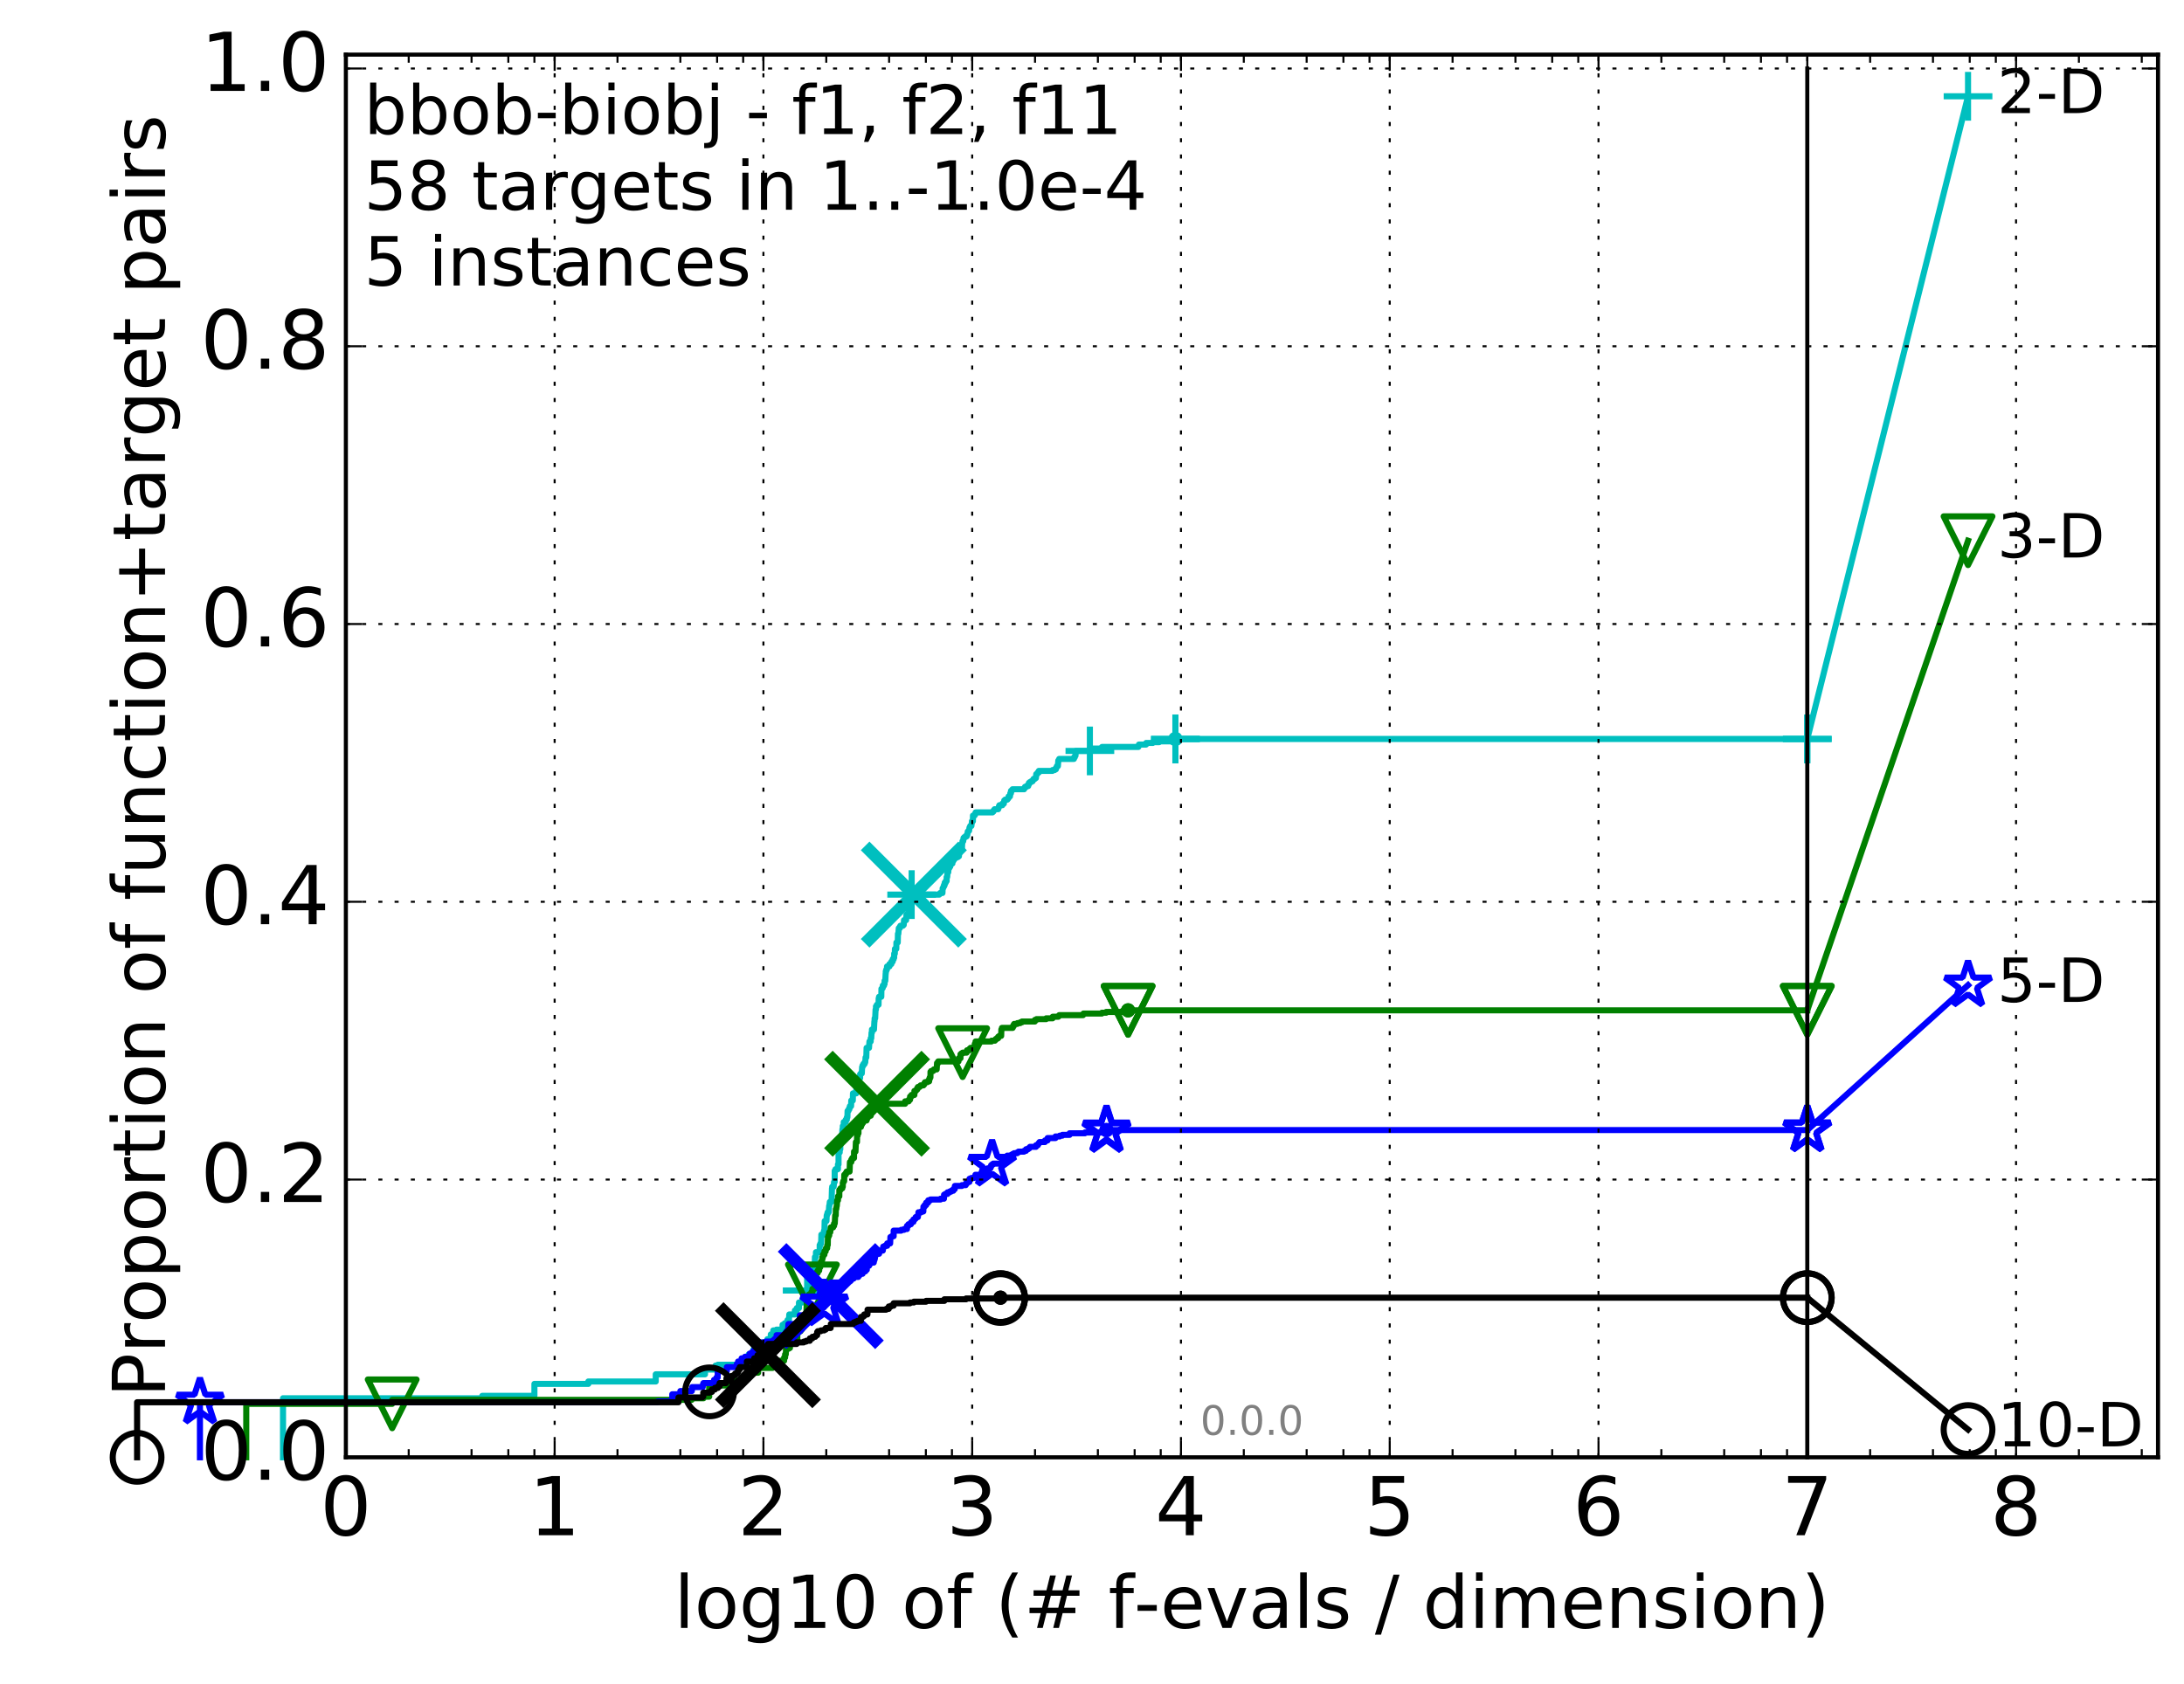 <?xml version="1.0" encoding="utf-8" standalone="no"?>
<!DOCTYPE svg PUBLIC "-//W3C//DTD SVG 1.1//EN"
  "http://www.w3.org/Graphics/SVG/1.1/DTD/svg11.dtd">
<!-- Created with matplotlib (http://matplotlib.org/) -->
<svg height="415pt" version="1.1" viewBox="0 0 538 415" width="538pt" xmlns="http://www.w3.org/2000/svg" xmlns:xlink="http://www.w3.org/1999/xlink">
 <defs>
  <style type="text/css">
*{stroke-linecap:butt;stroke-linejoin:round;stroke-miterlimit:100000;}
  </style>
 </defs>
 <g id="figure_1">
  <g id="patch_1">
   <path d="M 0 415.456 
L 538.8 415.456 
L 538.8 0 
L 0 0 
z
" style="fill:#ffffff;"/>
  </g>
  <g id="axes_1">
   <g id="patch_2">
    <path d="M 85.2 359.056 
L 531.6 359.056 
L 531.6 13.456 
L 85.2 13.456 
z
" style="fill:#ffffff;"/>
   </g>
   <g id="line2d_1">
    <defs>
     <path d="M 0 1.5 
C 0.398 1.5 0.779 1.342 1.061 1.061 
C 1.342 0.779 1.5 0.398 1.5 0 
C 1.5 -0.398 1.342 -0.779 1.061 -1.061 
C 0.779 -1.342 0.398 -1.5 0 -1.5 
C -0.398 -1.5 -0.779 -1.342 -1.061 -1.061 
C -1.342 -0.779 -1.5 -0.398 -1.5 0 
C -1.5 0.398 -1.342 0.779 -1.061 1.061 
C -0.779 1.342 -0.398 1.5 0 1.5 
z
" id="m477dcc3b84" style="stroke:#00bfbf;stroke-width:0.5;"/>
    </defs>
    <g>
     <use style="fill:#00bfbf;stroke:#00bfbf;stroke-width:0.5;" x="289.544" xlink:href="#m477dcc3b84" y="182.068"/>
     <use style="fill:#00bfbf;stroke:#00bfbf;stroke-width:0.5;" x="289.544" xlink:href="#m477dcc3b84" y="182.068"/>
    </g>
   </g>
   <g id="line2d_2">
    <path d="M 69.718 359.056 
L 69.718 344.504 
L 118.794 344.504 
L 118.794 343.914 
L 131.645 343.914 
L 131.645 340.964 
L 144.927 340.964 
L 144.927 340.374 
L 161.535 340.374 
L 161.535 338.604 
L 173.665 338.604 
L 173.665 337.424 
L 176.272 337.424 
L 176.272 336.441 
L 176.833 336.441 
L 176.833 336.244 
L 182.074 336.244 
L 182.074 335.851 
L 183.625 335.851 
L 183.625 335.654 
L 184.163 335.654 
L 184.163 334.868 
L 184.427 334.868 
L 184.427 333.688 
L 185.454 333.688 
L 185.454 333.295 
L 185.579 333.295 
L 185.579 332.508 
L 186.073 332.508 
L 186.073 331.525 
L 186.436 331.525 
L 186.436 331.328 
L 186.556 331.328 
L 186.556 330.935 
L 189.04 330.935 
L 189.04 329.952 
L 189.879 329.952 
L 189.879 328.772 
L 190.488 328.772 
L 190.488 327.788 
L 191.276 327.788 
L 191.276 327.592 
L 192.771 327.592 
L 192.771 326.412 
L 193.308 326.412 
L 193.308 326.018 
L 194.003 326.018 
L 194.003 325.232 
L 194.343 325.232 
L 194.427 323.855 
L 195.81 323.855 
L 195.81 322.872 
L 196.279 322.872 
L 196.279 322.282 
L 196.813 322.282 
L 196.813 320.905 
L 197.918 320.905 
L 197.918 320.709 
L 198.203 320.709 
L 198.274 319.136 
L 198.832 319.136 
L 198.832 317.956 
L 199.174 317.956 
L 199.174 317.759 
L 199.31 317.759 
L 199.31 317.366 
L 199.511 317.366 
L 199.511 316.579 
L 199.711 316.579 
L 199.711 316.186 
L 199.909 316.186 
L 199.909 315.596 
L 200.235 315.596 
L 200.235 314.416 
L 200.364 314.416 
L 200.428 313.236 
L 200.556 313.236 
L 200.556 312.646 
L 200.684 312.646 
L 200.747 309.696 
L 200.999 309.696 
L 200.999 308.516 
L 201.918 308.516 
L 201.918 306.746 
L 202.097 306.746 
L 202.097 306.353 
L 202.275 306.353 
L 202.334 304.19 
L 202.973 304.19 
L 202.973 303.207 
L 203.087 303.207 
L 203.144 300.847 
L 203.594 300.847 
L 203.65 299.47 
L 203.706 299.47 
L 203.761 299.077 
L 203.871 299.077 
L 203.871 298.684 
L 204.145 298.684 
L 204.253 297.11 
L 204.307 297.11 
L 204.415 296.127 
L 204.84 296.127 
L 204.945 292.784 
L 204.998 292.784 
L 204.998 292.391 
L 205.361 292.391 
L 205.463 291.211 
L 205.617 291.211 
L 205.617 288.458 
L 205.819 288.458 
L 205.819 288.064 
L 206.416 288.064 
L 206.416 286.884 
L 206.563 286.884 
L 206.563 283.934 
L 206.854 283.934 
L 206.854 283.148 
L 206.998 283.148 
L 206.998 280.395 
L 207.283 280.395 
L 207.283 280.198 
L 207.424 280.198 
L 207.518 278.231 
L 207.611 278.231 
L 207.611 277.445 
L 207.842 277.445 
L 207.842 276.462 
L 208.343 276.462 
L 208.343 275.872 
L 208.612 275.872 
L 208.612 275.282 
L 208.745 275.282 
L 208.789 273.708 
L 209.009 273.708 
L 209.052 273.315 
L 209.226 273.315 
L 209.226 272.922 
L 209.356 272.922 
L 209.356 272.529 
L 209.655 272.529 
L 209.697 271.152 
L 210.076 271.152 
L 210.117 269.382 
L 210.934 269.382 
L 210.974 267.809 
L 211.094 267.809 
L 211.094 267.612 
L 211.331 267.612 
L 211.41 266.432 
L 211.527 266.432 
L 211.527 265.646 
L 211.876 265.646 
L 211.876 264.662 
L 212.029 264.662 
L 212.029 264.466 
L 212.295 264.466 
L 212.37 262.892 
L 212.483 262.892 
L 212.483 262.499 
L 212.706 262.499 
L 212.706 262.106 
L 213.001 262.106 
L 213.001 261.713 
L 213.146 261.713 
L 213.219 260.533 
L 213.399 260.533 
L 213.471 258.173 
L 214.071 258.173 
L 214.175 256.6 
L 214.485 256.6 
L 214.485 255.813 
L 214.622 255.813 
L 214.69 254.436 
L 214.791 254.436 
L 214.791 253.65 
L 215.292 253.65 
L 215.39 251.683 
L 215.423 251.683 
L 215.456 250.897 
L 215.587 250.897 
L 215.684 248.733 
L 215.781 248.733 
L 215.781 247.947 
L 216.006 247.947 
L 216.006 247.553 
L 216.417 247.553 
L 216.449 245.98 
L 216.543 245.98 
L 216.543 245.587 
L 217.097 245.587 
L 217.128 243.62 
L 217.309 243.62 
L 217.309 243.424 
L 217.459 243.424 
L 217.459 242.834 
L 217.757 242.834 
L 217.757 242.44 
L 217.904 242.44 
L 217.904 241.654 
L 218.079 241.654 
L 218.167 239.884 
L 218.196 239.884 
L 218.196 239.294 
L 218.311 239.294 
L 218.311 238.901 
L 218.483 238.901 
L 218.512 238.114 
L 219.104 238.114 
L 219.104 237.524 
L 219.572 237.524 
L 219.572 236.934 
L 219.896 236.934 
L 219.896 236.344 
L 220.137 236.344 
L 220.137 235.951 
L 220.269 235.951 
L 220.269 234.968 
L 220.427 234.968 
L 220.453 233.788 
L 220.791 233.788 
L 220.817 232.214 
L 221.149 232.214 
L 221.2 230.051 
L 221.301 230.051 
L 221.401 228.675 
L 221.676 228.675 
L 221.676 228.281 
L 221.799 228.281 
L 221.799 228.085 
L 222.431 228.085 
L 222.431 227.888 
L 222.622 227.888 
L 222.693 226.708 
L 223.208 226.708 
L 223.301 225.332 
L 223.78 225.332 
L 223.78 224.348 
L 223.892 224.348 
L 223.892 223.955 
L 224.049 223.955 
L 224.049 222.382 
L 224.315 222.382 
L 224.403 220.808 
L 224.577 220.808 
L 224.577 220.415 
L 231.375 220.415 
L 231.375 220.219 
L 231.583 220.219 
L 231.583 220.022 
L 232.164 220.022 
L 232.21 218.842 
L 232.334 218.842 
L 232.411 218.449 
L 232.533 218.449 
L 232.533 218.055 
L 232.715 218.055 
L 232.715 217.465 
L 232.971 217.465 
L 232.971 217.072 
L 233.194 217.072 
L 233.194 216.089 
L 233.327 216.089 
L 233.415 214.909 
L 233.59 214.909 
L 233.648 213.926 
L 233.836 213.926 
L 233.836 213.532 
L 234.079 213.532 
L 234.178 212.942 
L 234.334 212.942 
L 234.334 212.746 
L 234.613 212.746 
L 234.627 212.156 
L 234.821 212.156 
L 234.821 211.959 
L 234.944 211.959 
L 234.944 211.566 
L 235.243 211.566 
L 235.243 211.369 
L 235.525 211.369 
L 235.525 211.172 
L 235.961 211.172 
L 235.961 210.976 
L 236.221 210.976 
L 236.285 210.189 
L 236.362 210.189 
L 236.414 209.403 
L 236.946 209.403 
L 237.033 207.633 
L 237.095 207.633 
L 237.095 207.239 
L 237.281 207.239 
L 237.355 206.453 
L 237.538 206.453 
L 237.538 206.256 
L 237.817 206.256 
L 237.817 206.059 
L 238.139 206.059 
L 238.139 205.666 
L 238.305 205.666 
L 238.387 204.879 
L 238.551 204.879 
L 238.551 204.683 
L 238.725 204.683 
L 238.817 203.896 
L 238.897 203.896 
L 239 203.503 
L 239.295 203.503 
L 239.385 202.716 
L 239.419 202.716 
L 239.419 202.323 
L 239.664 202.323 
L 239.675 200.946 
L 240.07 200.946 
L 240.07 200.75 
L 240.2 200.75 
L 240.243 200.356 
L 240.329 200.356 
L 240.329 200.16 
L 244.496 200.16 
L 244.496 199.963 
L 244.718 199.963 
L 244.718 199.766 
L 244.833 199.766 
L 244.833 199.57 
L 244.999 199.57 
L 244.999 199.373 
L 245.897 199.373 
L 245.972 198.98 
L 246.048 198.98 
L 246.081 198.587 
L 246.18 198.587 
L 246.18 198.39 
L 246.921 198.39 
L 246.929 197.997 
L 247.286 197.997 
L 247.381 197.21 
L 247.607 197.21 
L 247.607 197.013 
L 248.151 197.013 
L 248.151 196.817 
L 248.31 196.817 
L 248.31 196.62 
L 248.452 196.62 
L 248.452 196.227 
L 248.794 196.227 
L 248.874 195.44 
L 249.035 195.44 
L 249.042 194.85 
L 249.253 194.85 
L 249.253 194.653 
L 249.418 194.653 
L 249.418 194.457 
L 252.276 194.457 
L 252.276 194.26 
L 252.39 194.26 
L 252.483 193.867 
L 252.849 193.867 
L 252.849 193.67 
L 253.292 193.67 
L 253.292 193.277 
L 253.454 193.277 
L 253.454 192.884 
L 253.686 192.884 
L 253.686 192.687 
L 254.026 192.687 
L 254.026 192.49 
L 254.367 192.49 
L 254.367 192.294 
L 254.482 192.294 
L 254.482 192.097 
L 254.601 192.097 
L 254.601 191.9 
L 254.934 191.9 
L 254.934 191.704 
L 255.184 191.704 
L 255.267 190.72 
L 255.497 190.72 
L 255.497 190.524 
L 255.622 190.524 
L 255.622 190.327 
L 255.902 190.327 
L 255.902 189.934 
L 259.248 189.934 
L 259.248 189.737 
L 259.794 189.737 
L 259.794 189.54 
L 260.111 189.54 
L 260.151 189.147 
L 260.266 189.147 
L 260.35 188.754 
L 260.598 188.754 
L 260.698 187.377 
L 260.823 187.377 
L 260.921 186.984 
L 264.542 186.984 
L 264.557 186.591 
L 264.749 186.591 
L 264.831 186.197 
L 264.935 186.197 
L 265.017 185.017 
L 268.477 185.017 
L 268.477 184.427 
L 271.271 184.427 
L 271.271 184.231 
L 271.472 184.231 
L 271.472 184.034 
L 280.424 184.034 
L 280.517 183.641 
L 280.557 183.641 
L 280.557 183.444 
L 282.312 183.444 
L 282.35 183.051 
L 283.974 183.051 
L 283.974 182.854 
L 285.553 182.854 
L 285.553 182.658 
L 288.289 182.658 
L 288.354 182.264 
L 289.544 182.264 
L 289.544 182.068 
L 445.2 182.068 
L 445.2 182.068 
" style="fill:none;stroke:#00bfbf;stroke-linecap:square;stroke-width:1.5;"/>
   </g>
   <g id="line2d_3">
    <defs>
     <path d="M -6 0 
L 6 0 
M 0 6 
L 0 -6 
" id="mc8f175ba9b" style="stroke:#00bfbf;stroke-width:1.5;"/>
    </defs>
    <g>
     <use style="fill:none;stroke:#00bfbf;stroke-width:1.5;" x="198.832" xlink:href="#mc8f175ba9b" y="317.956"/>
     <use style="fill:none;stroke:#00bfbf;stroke-width:1.5;" x="224.577" xlink:href="#mc8f175ba9b" y="220.415"/>
     <use style="fill:none;stroke:#00bfbf;stroke-width:1.5;" x="268.477" xlink:href="#mc8f175ba9b" y="185.017"/>
     <use style="fill:none;stroke:#00bfbf;stroke-width:1.5;" x="289.544" xlink:href="#mc8f175ba9b" y="182.068"/>
     <use style="fill:none;stroke:#00bfbf;stroke-width:1.5;" x="289.544" xlink:href="#mc8f175ba9b" y="182.068"/>
     <use style="fill:none;stroke:#00bfbf;stroke-width:1.5;" x="445.2" xlink:href="#mc8f175ba9b" y="182.068"/>
    </g>
   </g>
   <g id="line2d_4"/>
   <g id="line2d_5">
    <path clip-path="url(#pbc1e47ee17)" d="M 225.115 220.415 
" style="fill:none;stroke:#00bfbf;stroke-linecap:square;"/>
    <defs>
     <path d="M -12 12 
L 12 -12 
M -12 -12 
L 12 12 
" id="m3c18006235" style="stroke:#00bfbf;stroke-width:3.0;"/>
    </defs>
    <g clip-path="url(#pbc1e47ee17)">
     <use style="fill:#00bfbf;stroke:#00bfbf;stroke-width:3.0;" x="225.115" xlink:href="#m3c18006235" y="220.415"/>
    </g>
   </g>
   <g id="line2d_6">
    <defs>
     <path d="M 0 1.5 
C 0.398 1.5 0.779 1.342 1.061 1.061 
C 1.342 0.779 1.5 0.398 1.5 0 
C 1.5 -0.398 1.342 -0.779 1.061 -1.061 
C 0.779 -1.342 0.398 -1.5 0 -1.5 
C -0.398 -1.5 -0.779 -1.342 -1.061 -1.061 
C -1.342 -0.779 -1.5 -0.398 -1.5 0 
C -1.5 0.398 -1.342 0.779 -1.061 1.061 
C -0.779 1.342 -0.398 1.5 0 1.5 
z
" id="m760e4d0c75" style="stroke:#008000;stroke-width:0.5;"/>
    </defs>
    <g>
     <use style="fill:#008000;stroke:#008000;stroke-width:0.5;" x="277.897" xlink:href="#m760e4d0c75" y="248.93"/>
     <use style="fill:#008000;stroke:#008000;stroke-width:0.5;" x="277.897" xlink:href="#m760e4d0c75" y="248.93"/>
    </g>
   </g>
   <g id="line2d_7">
    <path d="M 60.662 359.056 
L 60.662 345.881 
L 96.609 345.881 
L 96.609 344.897 
L 170.387 344.897 
L 170.387 344.504 
L 173.308 344.504 
L 173.308 344.111 
L 174.704 344.111 
L 174.704 341.357 
L 180.926 341.357 
L 180.926 340.964 
L 181.231 340.964 
L 181.231 340.178 
L 182.886 340.178 
L 182.886 339.194 
L 184.515 339.194 
L 184.515 338.604 
L 185.117 338.604 
L 185.117 338.211 
L 186.754 338.211 
L 186.754 337.031 
L 190.321 337.031 
L 190.388 336.441 
L 190.721 336.441 
L 190.721 335.458 
L 192.191 335.458 
L 192.191 335.261 
L 193.16 335.261 
L 193.16 334.475 
L 193.396 334.475 
L 193.396 333.688 
L 193.571 333.688 
L 193.629 332.311 
L 194.258 332.311 
L 194.258 332.115 
L 194.594 332.115 
L 194.594 331.131 
L 195.088 331.131 
L 195.143 330.148 
L 196.098 330.148 
L 196.098 329.952 
L 196.407 329.952 
L 196.407 327.985 
L 197.212 327.985 
L 197.212 327.592 
L 197.507 327.592 
L 197.507 327.395 
L 197.653 327.395 
L 197.653 327.002 
L 197.894 327.002 
L 197.894 325.625 
L 198.415 325.625 
L 198.415 324.839 
L 198.601 324.839 
L 198.694 321.889 
L 198.74 321.889 
L 198.786 319.529 
L 199.287 319.529 
L 199.287 318.939 
L 199.865 318.939 
L 199.865 318.349 
L 200.127 318.349 
L 200.127 317.562 
L 200.641 317.562 
L 200.641 317.169 
L 200.81 317.169 
L 200.894 315.006 
L 200.978 315.006 
L 200.978 313.629 
L 201.432 313.629 
L 201.432 313.039 
L 201.797 313.039 
L 201.797 312.253 
L 202.038 312.253 
L 202.077 311.466 
L 202.196 311.466 
L 202.196 310.876 
L 202.432 310.876 
L 202.51 310.286 
L 202.588 310.286 
L 202.588 309.696 
L 202.743 309.696 
L 202.743 309.106 
L 203.087 309.106 
L 203.087 308.32 
L 203.389 308.32 
L 203.464 307.533 
L 203.761 307.533 
L 203.798 306.746 
L 203.908 306.746 
L 203.944 304.78 
L 204.09 304.78 
L 204.09 304.386 
L 204.271 304.386 
L 204.271 303.6 
L 204.522 303.6 
L 204.628 302.42 
L 205.223 302.42 
L 205.223 302.027 
L 205.463 302.027 
L 205.463 301.437 
L 205.634 301.437 
L 205.735 299.47 
L 205.87 299.47 
L 205.903 297.897 
L 206.003 297.897 
L 206.103 297.11 
L 206.136 297.11 
L 206.235 295.734 
L 206.433 295.734 
L 206.433 294.75 
L 206.757 294.75 
L 206.757 293.177 
L 207.045 293.177 
L 207.045 292.784 
L 207.486 292.784 
L 207.486 292.391 
L 207.611 292.391 
L 207.611 291.407 
L 207.735 291.407 
L 207.735 291.014 
L 207.95 291.014 
L 207.98 289.441 
L 208.313 289.441 
L 208.313 289.047 
L 208.552 289.047 
L 208.552 288.654 
L 209.284 288.654 
L 209.37 286.294 
L 209.711 286.294 
L 209.711 285.704 
L 209.936 285.704 
L 209.936 285.311 
L 210.379 285.311 
L 210.379 283.738 
L 210.732 283.738 
L 210.84 281.378 
L 211.107 281.378 
L 211.133 279.805 
L 211.266 279.805 
L 211.266 279.215 
L 211.475 279.215 
L 211.475 277.642 
L 212.093 277.642 
L 212.169 277.052 
L 212.345 277.052 
L 212.345 276.658 
L 212.595 276.658 
L 212.595 276.068 
L 213.471 276.068 
L 213.471 275.675 
L 213.614 275.675 
L 213.614 275.282 
L 213.849 275.282 
L 213.849 274.888 
L 214.497 274.888 
L 214.497 274.298 
L 214.61 274.298 
L 214.61 273.708 
L 214.769 273.708 
L 214.836 273.315 
L 215.192 273.315 
L 215.192 272.725 
L 215.716 272.725 
L 215.716 271.939 
L 222.968 271.939 
L 222.968 271.349 
L 223.855 271.349 
L 223.855 270.955 
L 224.182 270.955 
L 224.182 270.169 
L 224.534 270.169 
L 224.534 269.775 
L 225.249 269.775 
L 225.249 268.792 
L 225.613 268.792 
L 225.613 268.595 
L 225.778 268.595 
L 225.778 268.399 
L 225.984 268.399 
L 225.984 268.005 
L 226.119 268.005 
L 226.119 267.809 
L 226.549 267.809 
L 226.549 267.612 
L 226.773 267.612 
L 226.773 267.416 
L 227.485 267.416 
L 227.485 267.219 
L 227.663 267.219 
L 227.714 266.826 
L 227.864 266.826 
L 227.864 266.629 
L 228.446 266.629 
L 228.446 266.432 
L 228.881 266.432 
L 228.881 265.842 
L 229.036 265.842 
L 229.036 265.449 
L 229.202 265.449 
L 229.213 264.072 
L 229.366 264.072 
L 229.366 263.876 
L 229.876 263.876 
L 229.876 263.679 
L 230.035 263.679 
L 230.035 263.482 
L 230.74 263.482 
L 230.828 261.909 
L 231.111 261.909 
L 231.111 261.516 
L 236.108 261.516 
L 236.178 260.729 
L 236.605 260.729 
L 236.605 259.746 
L 236.824 259.746 
L 236.824 259.549 
L 237.132 259.549 
L 237.132 259.353 
L 238.12 259.353 
L 238.214 258.763 
L 238.859 258.763 
L 238.859 258.369 
L 239.072 258.369 
L 239.072 258.173 
L 239.811 258.173 
L 239.811 257.976 
L 240.066 257.976 
L 240.124 257.189 
L 240.312 257.189 
L 240.312 256.6 
L 244.254 256.6 
L 244.254 256.403 
L 245.086 256.403 
L 245.086 256.206 
L 245.26 256.206 
L 245.26 256.01 
L 245.528 256.01 
L 245.528 255.813 
L 245.883 255.813 
L 245.889 255.42 
L 246.15 255.42 
L 246.15 255.223 
L 246.625 255.223 
L 246.669 253.65 
L 246.809 253.65 
L 246.809 253.256 
L 249.461 253.256 
L 249.461 252.863 
L 249.698 252.863 
L 249.698 252.47 
L 249.82 252.47 
L 249.82 252.273 
L 250.607 252.273 
L 250.607 252.076 
L 251.311 252.076 
L 251.311 251.88 
L 251.754 251.88 
L 251.754 251.683 
L 254.919 251.683 
L 254.919 251.29 
L 255.325 251.29 
L 255.325 251.093 
L 257.707 251.093 
L 257.707 250.897 
L 259.295 250.897 
L 259.32 250.503 
L 260.709 250.503 
L 260.709 250.307 
L 260.924 250.307 
L 260.924 250.11 
L 266.799 250.11 
L 266.902 249.717 
L 271.428 249.717 
L 271.428 249.52 
L 272.488 249.52 
L 272.488 249.323 
L 276.439 249.323 
L 276.439 249.127 
L 277.897 249.127 
L 277.897 248.93 
L 445.2 248.93 
L 445.2 248.93 
" style="fill:none;stroke:#008000;stroke-linecap:square;stroke-width:1.5;"/>
   </g>
   <g id="line2d_8">
    <defs>
     <path d="M -0 6 
L 6 -6 
L -6 -6 
z
" id="mf02364f1e3" style="stroke:#008000;stroke-linejoin:miter;stroke-width:1.5;"/>
    </defs>
    <g>
     <use style="fill:none;stroke:#008000;stroke-linejoin:miter;stroke-width:1.5;" x="96.609" xlink:href="#mf02364f1e3" y="345.881"/>
     <use style="fill:none;stroke:#008000;stroke-linejoin:miter;stroke-width:1.5;" x="200.127" xlink:href="#mf02364f1e3" y="317.562"/>
     <use style="fill:none;stroke:#008000;stroke-linejoin:miter;stroke-width:1.5;" x="237.132" xlink:href="#mf02364f1e3" y="259.353"/>
     <use style="fill:none;stroke:#008000;stroke-linejoin:miter;stroke-width:1.5;" x="277.897" xlink:href="#mf02364f1e3" y="248.93"/>
     <use style="fill:none;stroke:#008000;stroke-linejoin:miter;stroke-width:1.5;" x="277.897" xlink:href="#mf02364f1e3" y="248.93"/>
     <use style="fill:none;stroke:#008000;stroke-linejoin:miter;stroke-width:1.5;" x="445.2" xlink:href="#mf02364f1e3" y="248.93"/>
    </g>
   </g>
   <g id="line2d_9"/>
   <g id="line2d_10">
    <path clip-path="url(#pbc1e47ee17)" d="M 216.059 271.939 
" style="fill:none;stroke:#008000;stroke-linecap:square;"/>
    <defs>
     <path d="M -12 12 
L 12 -12 
M -12 -12 
L 12 12 
" id="mb255fecf2c" style="stroke:#008000;stroke-width:3.0;"/>
    </defs>
    <g clip-path="url(#pbc1e47ee17)">
     <use style="fill:#008000;stroke:#008000;stroke-width:3.0;" x="216.059" xlink:href="#mb255fecf2c" y="271.939"/>
    </g>
   </g>
   <g id="line2d_11">
    <defs>
     <path d="M 0 1.5 
C 0.398 1.5 0.779 1.342 1.061 1.061 
C 1.342 0.779 1.5 0.398 1.5 0 
C 1.5 -0.398 1.342 -0.779 1.061 -1.061 
C 0.779 -1.342 0.398 -1.5 0 -1.5 
C -0.398 -1.5 -0.779 -1.342 -1.061 -1.061 
C -1.342 -0.779 -1.5 -0.398 -1.5 0 
C -1.5 0.398 -1.342 0.779 -1.061 1.061 
C -0.779 1.342 -0.398 1.5 0 1.5 
z
" id="mb8ce576eeb" style="stroke:#0000ff;stroke-width:0.5;"/>
    </defs>
    <g>
     <use style="fill:#0000ff;stroke:#0000ff;stroke-width:0.5;" x="272.575" xlink:href="#mb8ce576eeb" y="278.428"/>
     <use style="fill:#0000ff;stroke:#0000ff;stroke-width:0.5;" x="272.575" xlink:href="#mb8ce576eeb" y="278.428"/>
    </g>
   </g>
   <g id="line2d_12">
    <path d="M 49.253 359.056 
L 49.253 345.487 
L 162.042 345.487 
L 162.042 345.291 
L 165.608 345.291 
L 165.608 343.521 
L 167.592 343.521 
L 167.592 342.734 
L 170.42 342.734 
L 170.518 341.751 
L 173.105 341.751 
L 173.192 340.964 
L 173.279 340.964 
L 173.279 340.768 
L 175.891 340.768 
L 175.891 339.981 
L 176.498 339.981 
L 176.498 339.391 
L 176.796 339.391 
L 176.796 337.818 
L 179.046 337.818 
L 179.046 336.834 
L 181.512 336.834 
L 181.512 336.048 
L 181.81 336.048 
L 181.81 335.458 
L 182.679 335.458 
L 182.679 334.671 
L 183.515 334.671 
L 183.515 334.278 
L 184.688 334.278 
L 184.688 333.491 
L 185.303 333.491 
L 185.303 333.098 
L 185.803 333.098 
L 185.803 332.508 
L 186.864 332.508 
L 186.864 331.721 
L 187.515 331.721 
L 187.56 330.738 
L 188.63 330.738 
L 188.63 330.541 
L 190.307 330.541 
L 190.307 330.345 
L 190.747 330.345 
L 190.747 329.952 
L 191.023 329.952 
L 191.023 329.755 
L 191.295 329.755 
L 191.295 328.968 
L 193.466 328.968 
L 193.466 328.378 
L 193.745 328.378 
L 193.745 327.985 
L 193.917 327.985 
L 193.917 327.788 
L 194.122 327.788 
L 194.224 326.215 
L 196.813 326.215 
L 196.813 325.428 
L 197.024 325.428 
L 197.024 324.052 
L 198.97 324.052 
L 199.052 323.462 
L 199.188 323.462 
L 199.188 323.069 
L 200.092 323.069 
L 200.092 322.872 
L 201.358 322.872 
L 201.358 322.085 
L 202.904 322.085 
L 202.904 321.692 
L 203.019 321.692 
L 203.042 319.922 
L 203.694 319.922 
L 203.694 319.332 
L 204.671 319.332 
L 204.671 315.989 
L 208.235 315.989 
L 208.235 315.792 
L 209.035 315.792 
L 209.035 315.596 
L 209.519 315.596 
L 209.536 315.006 
L 210.291 315.006 
L 210.291 314.613 
L 211.433 314.613 
L 211.433 314.219 
L 211.745 314.219 
L 211.745 313.826 
L 212.49 313.826 
L 212.49 313.236 
L 213.168 313.236 
L 213.168 312.843 
L 213.528 312.843 
L 213.528 311.859 
L 214.092 311.859 
L 214.092 311.466 
L 214.341 311.466 
L 214.437 311.073 
L 215.232 311.073 
L 215.338 310.483 
L 215.403 310.483 
L 215.482 310.089 
L 215.521 310.089 
L 215.547 308.91 
L 216.555 308.91 
L 216.642 308.123 
L 217.471 308.123 
L 217.567 307.14 
L 217.968 307.14 
L 217.968 306.943 
L 218.546 306.943 
L 218.546 306.353 
L 219.276 306.353 
L 219.342 304.78 
L 219.659 304.78 
L 219.659 304.583 
L 220.142 304.583 
L 220.142 303.207 
L 221.996 303.207 
L 221.996 303.01 
L 222.708 303.01 
L 222.708 302.813 
L 223.425 302.813 
L 223.425 302.027 
L 223.78 302.027 
L 223.78 301.633 
L 224.394 301.633 
L 224.481 301.043 
L 225.009 301.043 
L 225.009 300.453 
L 225.348 300.453 
L 225.348 300.257 
L 225.557 300.257 
L 225.557 299.863 
L 226.109 299.863 
L 226.149 299.273 
L 226.238 299.273 
L 226.238 298.684 
L 226.923 298.684 
L 226.923 298.487 
L 227.45 298.487 
L 227.473 297.307 
L 227.769 297.307 
L 227.769 296.914 
L 228.143 296.914 
L 228.143 296.324 
L 228.621 296.324 
L 228.664 295.734 
L 229.194 295.734 
L 229.194 295.537 
L 231.685 295.537 
L 231.685 295.34 
L 232.53 295.34 
L 232.554 294.357 
L 232.863 294.357 
L 232.863 294.16 
L 233.409 294.16 
L 233.409 293.767 
L 233.936 293.767 
L 233.936 293.571 
L 234.322 293.571 
L 234.322 293.374 
L 234.834 293.374 
L 234.834 292.981 
L 235.189 292.981 
L 235.222 292.194 
L 236.943 292.194 
L 236.943 291.997 
L 237.894 291.997 
L 237.894 291.604 
L 238.184 291.604 
L 238.184 291.211 
L 238.801 291.211 
L 238.824 290.424 
L 239.266 290.424 
L 239.266 290.227 
L 239.976 290.227 
L 239.976 290.031 
L 240.258 290.031 
L 240.28 289.441 
L 242.44 289.441 
L 242.44 289.244 
L 242.677 289.244 
L 242.677 288.851 
L 242.927 288.851 
L 242.927 288.458 
L 243.224 288.458 
L 243.243 287.868 
L 243.971 287.868 
L 243.971 287.474 
L 244.153 287.474 
L 244.153 287.081 
L 244.387 287.081 
L 244.387 286.884 
L 244.672 286.884 
L 244.672 286.688 
L 246.416 286.688 
L 246.416 286.491 
L 246.86 286.491 
L 246.895 286.098 
L 247.515 286.098 
L 247.515 285.901 
L 247.67 285.901 
L 247.67 285.311 
L 247.886 285.311 
L 247.889 284.918 
L 248.115 284.918 
L 248.115 284.721 
L 249.104 284.721 
L 249.104 284.524 
L 249.444 284.524 
L 249.444 284.328 
L 249.801 284.328 
L 249.801 284.131 
L 250.573 284.131 
L 250.573 283.934 
L 250.883 283.934 
L 250.883 283.738 
L 252.264 283.738 
L 252.264 283.541 
L 252.745 283.541 
L 252.757 283.148 
L 253.262 283.148 
L 253.262 282.951 
L 253.552 282.951 
L 253.552 282.755 
L 253.727 282.755 
L 253.727 282.558 
L 255.198 282.558 
L 255.209 282.165 
L 255.662 282.165 
L 255.77 281.771 
L 255.91 281.771 
L 255.91 281.575 
L 256.08 281.575 
L 256.08 281.378 
L 257.409 281.378 
L 257.419 280.985 
L 258.054 280.985 
L 258.064 280.395 
L 260.01 280.395 
L 260.01 280.001 
L 261.041 280.001 
L 261.041 279.805 
L 261.702 279.805 
L 261.702 279.608 
L 263.473 279.608 
L 263.473 279.215 
L 267.247 279.215 
L 267.247 279.018 
L 271.308 279.018 
L 271.308 278.821 
L 271.476 278.821 
L 271.476 278.625 
L 272.575 278.625 
L 272.575 278.428 
L 445.2 278.428 
L 445.2 278.428 
" style="fill:none;stroke:#0000ff;stroke-linecap:square;stroke-width:1.5;"/>
   </g>
   <g id="line2d_13">
    <defs>
     <path d="M 0 -6 
L -1.347 -1.854 
L -5.706 -1.854 
L -2.18 0.708 
L -3.527 4.854 
L -0 2.292 
L 3.527 4.854 
L 2.18 0.708 
L 5.706 -1.854 
L 1.347 -1.854 
z
" id="meecbc91e3d" style="stroke:#0000ff;stroke-linejoin:bevel;stroke-width:1.5;"/>
    </defs>
    <g>
     <use style="fill:none;stroke:#0000ff;stroke-linejoin:bevel;stroke-width:1.5;" x="49.253" xlink:href="#meecbc91e3d" y="345.487"/>
     <use style="fill:none;stroke:#0000ff;stroke-linejoin:bevel;stroke-width:1.5;" x="203.042" xlink:href="#meecbc91e3d" y="321.299"/>
     <use style="fill:none;stroke:#0000ff;stroke-linejoin:bevel;stroke-width:1.5;" x="244.387" xlink:href="#meecbc91e3d" y="286.884"/>
     <use style="fill:none;stroke:#0000ff;stroke-linejoin:bevel;stroke-width:1.5;" x="272.575" xlink:href="#meecbc91e3d" y="278.625"/>
     <use style="fill:none;stroke:#0000ff;stroke-linejoin:bevel;stroke-width:1.5;" x="272.575" xlink:href="#meecbc91e3d" y="278.428"/>
     <use style="fill:none;stroke:#0000ff;stroke-linejoin:bevel;stroke-width:1.5;" x="445.2" xlink:href="#meecbc91e3d" y="278.428"/>
    </g>
   </g>
   <g id="line2d_14"/>
   <g id="line2d_15">
    <path clip-path="url(#pbc1e47ee17)" d="M 204.65 319.332 
" style="fill:none;stroke:#0000ff;stroke-linecap:square;"/>
    <defs>
     <path d="M -12 12 
L 12 -12 
M -12 -12 
L 12 12 
" id="m8c555a1b04" style="stroke:#0000ff;stroke-width:3.0;"/>
    </defs>
    <g clip-path="url(#pbc1e47ee17)">
     <use style="fill:#0000ff;stroke:#0000ff;stroke-width:3.0;" x="204.65" xlink:href="#m8c555a1b04" y="319.332"/>
    </g>
   </g>
   <g id="line2d_16">
    <defs>
     <path d="M 0 1.5 
C 0.398 1.5 0.779 1.342 1.061 1.061 
C 1.342 0.779 1.5 0.398 1.5 0 
C 1.5 -0.398 1.342 -0.779 1.061 -1.061 
C 0.779 -1.342 0.398 -1.5 0 -1.5 
C -0.398 -1.5 -0.779 -1.342 -1.061 -1.061 
C -1.342 -0.779 -1.5 -0.398 -1.5 0 
C -1.5 0.398 -1.342 0.779 -1.061 1.061 
C -0.779 1.342 -0.398 1.5 0 1.5 
z
" id="m4ab2f48186" style="stroke:#000000;stroke-width:0.5;"/>
    </defs>
    <g>
     <use style="stroke:#000000;stroke-width:0.5;" x="246.458" xlink:href="#m4ab2f48186" y="319.726"/>
     <use style="stroke:#000000;stroke-width:0.5;" x="246.458" xlink:href="#m4ab2f48186" y="319.726"/>
    </g>
   </g>
   <g id="line2d_17">
    <path d="M 33.771 359.056 
L 33.771 345.487 
L 167.14 345.487 
L 167.14 344.307 
L 173.018 344.307 
L 173.018 344.111 
L 173.236 344.111 
L 173.236 343.127 
L 174.785 343.127 
L 174.785 342.931 
L 175.384 342.931 
L 175.384 342.341 
L 176.12 342.341 
L 176.12 341.947 
L 176.87 341.947 
L 176.87 341.554 
L 177.272 341.554 
L 177.272 340.768 
L 178.844 340.768 
L 178.844 340.571 
L 178.945 340.571 
L 178.945 339.588 
L 180.25 339.588 
L 180.25 338.998 
L 180.751 338.998 
L 180.751 338.801 
L 181.089 338.801 
L 181.089 338.408 
L 181.632 338.408 
L 181.632 338.014 
L 181.869 338.014 
L 181.869 337.424 
L 182.22 337.424 
L 182.22 336.834 
L 183.842 336.834 
L 183.842 336.441 
L 183.949 336.441 
L 183.949 336.244 
L 183.976 336.244 
L 183.976 335.458 
L 185.778 335.458 
L 185.778 334.671 
L 186.604 334.671 
L 186.604 333.885 
L 189.189 333.885 
L 189.189 331.131 
L 196.248 331.131 
L 196.248 330.738 
L 198.004 330.738 
L 198.004 330.541 
L 198.597 330.541 
L 198.597 330.345 
L 199.484 330.345 
L 199.484 329.755 
L 200.118 329.755 
L 200.118 329.362 
L 200.835 329.362 
L 200.835 329.165 
L 200.973 329.165 
L 200.973 328.968 
L 201.297 328.968 
L 201.297 328.182 
L 201.445 328.182 
L 201.445 327.985 
L 202.192 327.985 
L 202.192 327.788 
L 203.019 327.788 
L 203.019 327.592 
L 203.404 327.592 
L 203.404 327.198 
L 204.618 327.198 
L 204.618 326.805 
L 204.66 326.805 
L 204.66 326.215 
L 210.142 326.215 
L 210.142 326.018 
L 210.308 326.018 
L 210.308 325.822 
L 210.765 325.822 
L 210.765 325.625 
L 211.237 325.625 
L 211.237 325.428 
L 212.067 325.428 
L 212.067 324.839 
L 212.106 324.839 
L 212.106 324.445 
L 212.632 324.445 
L 212.632 324.249 
L 212.883 324.249 
L 212.883 323.855 
L 213.685 323.855 
L 213.685 323.462 
L 213.713 323.462 
L 213.713 322.675 
L 218.305 322.675 
L 218.305 322.479 
L 218.942 322.479 
L 218.942 321.889 
L 219.517 321.889 
L 219.517 321.692 
L 220.137 321.692 
L 220.137 321.102 
L 224.169 321.102 
L 224.169 320.905 
L 225.119 320.905 
L 225.119 320.709 
L 228.125 320.709 
L 228.125 320.512 
L 232.633 320.512 
L 232.633 320.119 
L 237.973 320.119 
L 237.973 319.922 
L 246.458 319.922 
L 246.458 319.726 
L 445.2 319.726 
" style="fill:none;stroke:#000000;stroke-linecap:square;stroke-width:1.5;"/>
   </g>
   <g id="line2d_18">
    <defs>
     <path d="M 0 6 
C 1.591 6 3.117 5.368 4.243 4.243 
C 5.368 3.117 6 1.591 6 0 
C 6 -1.591 5.368 -3.117 4.243 -4.243 
C 3.117 -5.368 1.591 -6 0 -6 
C -1.591 -6 -3.117 -5.368 -4.243 -4.243 
C -5.368 -3.117 -6 -1.591 -6 0 
C -6 1.591 -5.368 3.117 -4.243 4.243 
C -3.117 5.368 -1.591 6 0 6 
z
" id="mc0021a98d8" style="stroke:#000000;stroke-width:1.5;"/>
    </defs>
    <g>
     <use style="fill:none;stroke:#000000;stroke-width:1.5;" x="33.771" xlink:href="#mc0021a98d8" y="359.056"/>
     <use style="fill:none;stroke:#000000;stroke-width:1.5;" x="174.785" xlink:href="#mc0021a98d8" y="342.931"/>
     <use style="fill:none;stroke:#000000;stroke-width:1.5;" x="246.458" xlink:href="#mc0021a98d8" y="319.922"/>
     <use style="fill:none;stroke:#000000;stroke-width:1.5;" x="246.458" xlink:href="#mc0021a98d8" y="319.726"/>
     <use style="fill:none;stroke:#000000;stroke-width:1.5;" x="246.458" xlink:href="#mc0021a98d8" y="319.726"/>
     <use style="fill:none;stroke:#000000;stroke-width:1.5;" x="445.2" xlink:href="#mc0021a98d8" y="319.726"/>
    </g>
   </g>
   <g id="line2d_19"/>
   <g id="line2d_20">
    <path clip-path="url(#pbc1e47ee17)" d="M 189.168 333.885 
" style="fill:none;stroke:#000000;stroke-linecap:square;"/>
    <defs>
     <path d="M -12 12 
L 12 -12 
M -12 -12 
L 12 12 
" id="mbe6a959978" style="stroke:#000000;stroke-width:3.0;"/>
    </defs>
    <g clip-path="url(#pbc1e47ee17)">
     <use style="stroke:#000000;stroke-width:3.0;" x="189.168" xlink:href="#mbe6a959978" y="333.885"/>
    </g>
   </g>
   <g id="line2d_21">
    <path d="M 445.2 319.726 
L 484.8 352.213 
" style="fill:none;stroke:#000000;stroke-linecap:square;stroke-width:1.5;"/>
    <g>
     <use style="fill:none;stroke:#000000;stroke-width:1.5;" x="445.2" xlink:href="#mc0021a98d8" y="319.726"/>
     <use style="fill:none;stroke:#000000;stroke-width:1.5;" x="484.8" xlink:href="#mc0021a98d8" y="352.213"/>
    </g>
   </g>
   <g id="line2d_22">
    <path d="M 445.2 278.428 
L 484.8 242.716 
" style="fill:none;stroke:#0000ff;stroke-linecap:square;stroke-width:1.5;"/>
    <g>
     <use style="fill:none;stroke:#0000ff;stroke-linejoin:bevel;stroke-width:1.5;" x="445.2" xlink:href="#meecbc91e3d" y="278.428"/>
     <use style="fill:none;stroke:#0000ff;stroke-linejoin:bevel;stroke-width:1.5;" x="484.8" xlink:href="#meecbc91e3d" y="242.716"/>
    </g>
   </g>
   <g id="line2d_23">
    <path d="M 445.2 248.93 
L 484.8 133.219 
" style="fill:none;stroke:#008000;stroke-linecap:square;stroke-width:1.5;"/>
    <g>
     <use style="fill:none;stroke:#008000;stroke-linejoin:miter;stroke-width:1.5;" x="445.2" xlink:href="#mf02364f1e3" y="248.93"/>
     <use style="fill:none;stroke:#008000;stroke-linejoin:miter;stroke-width:1.5;" x="484.8" xlink:href="#mf02364f1e3" y="133.219"/>
    </g>
   </g>
   <g id="line2d_24">
    <path d="M 445.2 182.068 
L 484.8 23.722 
" style="fill:none;stroke:#00bfbf;stroke-linecap:square;stroke-width:1.5;"/>
    <g>
     <use style="fill:none;stroke:#00bfbf;stroke-width:1.5;" x="445.2" xlink:href="#mc8f175ba9b" y="182.068"/>
     <use style="fill:none;stroke:#00bfbf;stroke-width:1.5;" x="484.8" xlink:href="#mc8f175ba9b" y="23.722"/>
    </g>
   </g>
   <g id="line2d_25">
    <path d="M 445.2 359.056 
L 445.2 16.878 
" style="fill:none;stroke:#000000;stroke-linecap:square;"/>
   </g>
   <g id="patch_3">
    <path d="M 85.2 13.456 
L 531.6 13.456 
" style="fill:none;stroke:#000000;stroke-linecap:square;stroke-linejoin:miter;"/>
   </g>
   <g id="patch_4">
    <path d="M 531.6 359.056 
L 531.6 13.456 
" style="fill:none;stroke:#000000;stroke-linecap:square;stroke-linejoin:miter;"/>
   </g>
   <g id="patch_5">
    <path d="M 85.2 359.056 
L 531.6 359.056 
" style="fill:none;stroke:#000000;stroke-linecap:square;stroke-linejoin:miter;"/>
   </g>
   <g id="patch_6">
    <path d="M 85.2 359.056 
L 85.2 13.456 
" style="fill:none;stroke:#000000;stroke-linecap:square;stroke-linejoin:miter;"/>
   </g>
   <g id="matplotlib.axis_1">
    <g id="xtick_1">
     <g id="line2d_26">
      <path clip-path="url(#pbc1e47ee17)" d="M 85.2 359.056 
L 85.2 13.456 
" style="fill:none;stroke:#000000;stroke-dasharray:1,3;stroke-dashoffset:0.0;stroke-width:0.5;"/>
     </g>
     <g id="line2d_27">
      <defs>
       <path d="M 0 0 
L 0 -4 
" id="m9bc6cb746a" style="stroke:#000000;stroke-width:0.5;"/>
      </defs>
      <g>
       <use style="stroke:#000000;stroke-width:0.5;" x="85.2" xlink:href="#m9bc6cb746a" y="359.056"/>
      </g>
     </g>
     <g id="line2d_28">
      <defs>
       <path d="M 0 0 
L 0 4 
" id="m6aac08c7c5" style="stroke:#000000;stroke-width:0.5;"/>
      </defs>
      <g>
       <use style="stroke:#000000;stroke-width:0.5;" x="85.2" xlink:href="#m6aac08c7c5" y="13.456"/>
      </g>
     </g>
     <g id="text_1">
      <!-- 0 -->
      <defs>
       <path d="M 31.781 66.406 
Q 24.172 66.406 20.328 58.906 
Q 16.5 51.422 16.5 36.375 
Q 16.5 21.391 20.328 13.891 
Q 24.172 6.391 31.781 6.391 
Q 39.453 6.391 43.281 13.891 
Q 47.125 21.391 47.125 36.375 
Q 47.125 51.422 43.281 58.906 
Q 39.453 66.406 31.781 66.406 
M 31.781 74.219 
Q 44.047 74.219 50.516 64.516 
Q 56.984 54.828 56.984 36.375 
Q 56.984 17.969 50.516 8.266 
Q 44.047 -1.422 31.781 -1.422 
Q 19.531 -1.422 13.062 8.266 
Q 6.594 17.969 6.594 36.375 
Q 6.594 54.828 13.062 64.516 
Q 19.531 74.219 31.781 74.219 
" id="BitstreamVeraSans-Roman-30"/>
      </defs>
      <g transform="translate(78.838 378.253)scale(0.2 -0.2)">
       <use xlink:href="#BitstreamVeraSans-Roman-30"/>
      </g>
     </g>
    </g>
    <g id="xtick_2">
     <g id="line2d_29">
      <path clip-path="url(#pbc1e47ee17)" d="M 136.629 359.056 
L 136.629 13.456 
" style="fill:none;stroke:#000000;stroke-dasharray:1,3;stroke-dashoffset:0.0;stroke-width:0.5;"/>
     </g>
     <g id="line2d_30">
      <g>
       <use style="stroke:#000000;stroke-width:0.5;" x="136.629" xlink:href="#m9bc6cb746a" y="359.056"/>
      </g>
     </g>
     <g id="line2d_31">
      <g>
       <use style="stroke:#000000;stroke-width:0.5;" x="136.629" xlink:href="#m6aac08c7c5" y="13.456"/>
      </g>
     </g>
     <g id="text_2">
      <!-- 1 -->
      <defs>
       <path d="M 12.406 8.297 
L 28.516 8.297 
L 28.516 63.922 
L 10.984 60.406 
L 10.984 69.391 
L 28.422 72.906 
L 38.281 72.906 
L 38.281 8.297 
L 54.391 8.297 
L 54.391 0 
L 12.406 0 
z
" id="BitstreamVeraSans-Roman-31"/>
      </defs>
      <g transform="translate(130.266 378.253)scale(0.2 -0.2)">
       <use xlink:href="#BitstreamVeraSans-Roman-31"/>
      </g>
     </g>
    </g>
    <g id="xtick_3">
     <g id="line2d_32">
      <path clip-path="url(#pbc1e47ee17)" d="M 188.057 359.056 
L 188.057 13.456 
" style="fill:none;stroke:#000000;stroke-dasharray:1,3;stroke-dashoffset:0.0;stroke-width:0.5;"/>
     </g>
     <g id="line2d_33">
      <g>
       <use style="stroke:#000000;stroke-width:0.5;" x="188.057" xlink:href="#m9bc6cb746a" y="359.056"/>
      </g>
     </g>
     <g id="line2d_34">
      <g>
       <use style="stroke:#000000;stroke-width:0.5;" x="188.057" xlink:href="#m6aac08c7c5" y="13.456"/>
      </g>
     </g>
     <g id="text_3">
      <!-- 2 -->
      <defs>
       <path d="M 19.188 8.297 
L 53.609 8.297 
L 53.609 0 
L 7.328 0 
L 7.328 8.297 
Q 12.938 14.109 22.625 23.891 
Q 32.328 33.688 34.812 36.531 
Q 39.547 41.844 41.422 45.531 
Q 43.312 49.219 43.312 52.781 
Q 43.312 58.594 39.234 62.25 
Q 35.156 65.922 28.609 65.922 
Q 23.969 65.922 18.812 64.312 
Q 13.672 62.703 7.812 59.422 
L 7.812 69.391 
Q 13.766 71.781 18.938 73 
Q 24.125 74.219 28.422 74.219 
Q 39.75 74.219 46.484 68.547 
Q 53.219 62.891 53.219 53.422 
Q 53.219 48.922 51.531 44.891 
Q 49.859 40.875 45.406 35.406 
Q 44.188 33.984 37.641 27.219 
Q 31.109 20.453 19.188 8.297 
" id="BitstreamVeraSans-Roman-32"/>
      </defs>
      <g transform="translate(181.695 378.253)scale(0.2 -0.2)">
       <use xlink:href="#BitstreamVeraSans-Roman-32"/>
      </g>
     </g>
    </g>
    <g id="xtick_4">
     <g id="line2d_35">
      <path clip-path="url(#pbc1e47ee17)" d="M 239.486 359.056 
L 239.486 13.456 
" style="fill:none;stroke:#000000;stroke-dasharray:1,3;stroke-dashoffset:0.0;stroke-width:0.5;"/>
     </g>
     <g id="line2d_36">
      <g>
       <use style="stroke:#000000;stroke-width:0.5;" x="239.486" xlink:href="#m9bc6cb746a" y="359.056"/>
      </g>
     </g>
     <g id="line2d_37">
      <g>
       <use style="stroke:#000000;stroke-width:0.5;" x="239.486" xlink:href="#m6aac08c7c5" y="13.456"/>
      </g>
     </g>
     <g id="text_4">
      <!-- 3 -->
      <defs>
       <path d="M 40.578 39.312 
Q 47.656 37.797 51.625 33 
Q 55.609 28.219 55.609 21.188 
Q 55.609 10.406 48.188 4.484 
Q 40.766 -1.422 27.094 -1.422 
Q 22.516 -1.422 17.656 -0.516 
Q 12.797 0.391 7.625 2.203 
L 7.625 11.719 
Q 11.719 9.328 16.594 8.109 
Q 21.484 6.891 26.812 6.891 
Q 36.078 6.891 40.938 10.547 
Q 45.797 14.203 45.797 21.188 
Q 45.797 27.641 41.281 31.266 
Q 36.766 34.906 28.719 34.906 
L 20.219 34.906 
L 20.219 43.016 
L 29.109 43.016 
Q 36.375 43.016 40.234 45.922 
Q 44.094 48.828 44.094 54.297 
Q 44.094 59.906 40.109 62.906 
Q 36.141 65.922 28.719 65.922 
Q 24.656 65.922 20.016 65.031 
Q 15.375 64.156 9.812 62.312 
L 9.812 71.094 
Q 15.438 72.656 20.344 73.438 
Q 25.25 74.219 29.594 74.219 
Q 40.828 74.219 47.359 69.109 
Q 53.906 64.016 53.906 55.328 
Q 53.906 49.266 50.438 45.094 
Q 46.969 40.922 40.578 39.312 
" id="BitstreamVeraSans-Roman-33"/>
      </defs>
      <g transform="translate(233.123 378.253)scale(0.2 -0.2)">
       <use xlink:href="#BitstreamVeraSans-Roman-33"/>
      </g>
     </g>
    </g>
    <g id="xtick_5">
     <g id="line2d_38">
      <path clip-path="url(#pbc1e47ee17)" d="M 290.914 359.056 
L 290.914 13.456 
" style="fill:none;stroke:#000000;stroke-dasharray:1,3;stroke-dashoffset:0.0;stroke-width:0.5;"/>
     </g>
     <g id="line2d_39">
      <g>
       <use style="stroke:#000000;stroke-width:0.5;" x="290.914" xlink:href="#m9bc6cb746a" y="359.056"/>
      </g>
     </g>
     <g id="line2d_40">
      <g>
       <use style="stroke:#000000;stroke-width:0.5;" x="290.914" xlink:href="#m6aac08c7c5" y="13.456"/>
      </g>
     </g>
     <g id="text_5">
      <!-- 4 -->
      <defs>
       <path d="M 37.797 64.312 
L 12.891 25.391 
L 37.797 25.391 
z
M 35.203 72.906 
L 47.609 72.906 
L 47.609 25.391 
L 58.016 25.391 
L 58.016 17.188 
L 47.609 17.188 
L 47.609 0 
L 37.797 0 
L 37.797 17.188 
L 4.891 17.188 
L 4.891 26.703 
z
" id="BitstreamVeraSans-Roman-34"/>
      </defs>
      <g transform="translate(284.552 378.253)scale(0.2 -0.2)">
       <use xlink:href="#BitstreamVeraSans-Roman-34"/>
      </g>
     </g>
    </g>
    <g id="xtick_6">
     <g id="line2d_41">
      <path clip-path="url(#pbc1e47ee17)" d="M 342.343 359.056 
L 342.343 13.456 
" style="fill:none;stroke:#000000;stroke-dasharray:1,3;stroke-dashoffset:0.0;stroke-width:0.5;"/>
     </g>
     <g id="line2d_42">
      <g>
       <use style="stroke:#000000;stroke-width:0.5;" x="342.343" xlink:href="#m9bc6cb746a" y="359.056"/>
      </g>
     </g>
     <g id="line2d_43">
      <g>
       <use style="stroke:#000000;stroke-width:0.5;" x="342.343" xlink:href="#m6aac08c7c5" y="13.456"/>
      </g>
     </g>
     <g id="text_6">
      <!-- 5 -->
      <defs>
       <path d="M 10.797 72.906 
L 49.516 72.906 
L 49.516 64.594 
L 19.828 64.594 
L 19.828 46.734 
Q 21.969 47.469 24.109 47.828 
Q 26.266 48.188 28.422 48.188 
Q 40.625 48.188 47.75 41.5 
Q 54.891 34.812 54.891 23.391 
Q 54.891 11.625 47.562 5.094 
Q 40.234 -1.422 26.906 -1.422 
Q 22.312 -1.422 17.547 -0.641 
Q 12.797 0.141 7.719 1.703 
L 7.719 11.625 
Q 12.109 9.234 16.797 8.062 
Q 21.484 6.891 26.703 6.891 
Q 35.156 6.891 40.078 11.328 
Q 45.016 15.766 45.016 23.391 
Q 45.016 31 40.078 35.438 
Q 35.156 39.891 26.703 39.891 
Q 22.75 39.891 18.812 39.016 
Q 14.891 38.141 10.797 36.281 
z
" id="BitstreamVeraSans-Roman-35"/>
      </defs>
      <g transform="translate(335.98 378.253)scale(0.2 -0.2)">
       <use xlink:href="#BitstreamVeraSans-Roman-35"/>
      </g>
     </g>
    </g>
    <g id="xtick_7">
     <g id="line2d_44">
      <path clip-path="url(#pbc1e47ee17)" d="M 393.771 359.056 
L 393.771 13.456 
" style="fill:none;stroke:#000000;stroke-dasharray:1,3;stroke-dashoffset:0.0;stroke-width:0.5;"/>
     </g>
     <g id="line2d_45">
      <g>
       <use style="stroke:#000000;stroke-width:0.5;" x="393.771" xlink:href="#m9bc6cb746a" y="359.056"/>
      </g>
     </g>
     <g id="line2d_46">
      <g>
       <use style="stroke:#000000;stroke-width:0.5;" x="393.771" xlink:href="#m6aac08c7c5" y="13.456"/>
      </g>
     </g>
     <g id="text_7">
      <!-- 6 -->
      <defs>
       <path d="M 33.016 40.375 
Q 26.375 40.375 22.484 35.828 
Q 18.609 31.297 18.609 23.391 
Q 18.609 15.531 22.484 10.953 
Q 26.375 6.391 33.016 6.391 
Q 39.656 6.391 43.531 10.953 
Q 47.406 15.531 47.406 23.391 
Q 47.406 31.297 43.531 35.828 
Q 39.656 40.375 33.016 40.375 
M 52.594 71.297 
L 52.594 62.312 
Q 48.875 64.062 45.094 64.984 
Q 41.312 65.922 37.594 65.922 
Q 27.828 65.922 22.672 59.328 
Q 17.531 52.734 16.797 39.406 
Q 19.672 43.656 24.016 45.922 
Q 28.375 48.188 33.594 48.188 
Q 44.578 48.188 50.953 41.516 
Q 57.328 34.859 57.328 23.391 
Q 57.328 12.156 50.688 5.359 
Q 44.047 -1.422 33.016 -1.422 
Q 20.359 -1.422 13.672 8.266 
Q 6.984 17.969 6.984 36.375 
Q 6.984 53.656 15.188 63.938 
Q 23.391 74.219 37.203 74.219 
Q 40.922 74.219 44.703 73.484 
Q 48.484 72.75 52.594 71.297 
" id="BitstreamVeraSans-Roman-36"/>
      </defs>
      <g transform="translate(387.409 378.253)scale(0.2 -0.2)">
       <use xlink:href="#BitstreamVeraSans-Roman-36"/>
      </g>
     </g>
    </g>
    <g id="xtick_8">
     <g id="line2d_47">
      <path clip-path="url(#pbc1e47ee17)" d="M 445.2 359.056 
L 445.2 13.456 
" style="fill:none;stroke:#000000;stroke-dasharray:1,3;stroke-dashoffset:0.0;stroke-width:0.5;"/>
     </g>
     <g id="line2d_48">
      <g>
       <use style="stroke:#000000;stroke-width:0.5;" x="445.2" xlink:href="#m9bc6cb746a" y="359.056"/>
      </g>
     </g>
     <g id="line2d_49">
      <g>
       <use style="stroke:#000000;stroke-width:0.5;" x="445.2" xlink:href="#m6aac08c7c5" y="13.456"/>
      </g>
     </g>
     <g id="text_8">
      <!-- 7 -->
      <defs>
       <path d="M 8.203 72.906 
L 55.078 72.906 
L 55.078 68.703 
L 28.609 0 
L 18.312 0 
L 43.219 64.594 
L 8.203 64.594 
z
" id="BitstreamVeraSans-Roman-37"/>
      </defs>
      <g transform="translate(438.837 378.253)scale(0.2 -0.2)">
       <use xlink:href="#BitstreamVeraSans-Roman-37"/>
      </g>
     </g>
    </g>
    <g id="xtick_9">
     <g id="line2d_50">
      <path clip-path="url(#pbc1e47ee17)" d="M 496.629 359.056 
L 496.629 13.456 
" style="fill:none;stroke:#000000;stroke-dasharray:1,3;stroke-dashoffset:0.0;stroke-width:0.5;"/>
     </g>
     <g id="line2d_51">
      <g>
       <use style="stroke:#000000;stroke-width:0.5;" x="496.629" xlink:href="#m9bc6cb746a" y="359.056"/>
      </g>
     </g>
     <g id="line2d_52">
      <g>
       <use style="stroke:#000000;stroke-width:0.5;" x="496.629" xlink:href="#m6aac08c7c5" y="13.456"/>
      </g>
     </g>
     <g id="text_9">
      <!-- 8 -->
      <defs>
       <path d="M 31.781 34.625 
Q 24.75 34.625 20.719 30.859 
Q 16.703 27.094 16.703 20.516 
Q 16.703 13.922 20.719 10.156 
Q 24.75 6.391 31.781 6.391 
Q 38.812 6.391 42.859 10.172 
Q 46.922 13.969 46.922 20.516 
Q 46.922 27.094 42.891 30.859 
Q 38.875 34.625 31.781 34.625 
M 21.922 38.812 
Q 15.578 40.375 12.031 44.719 
Q 8.5 49.078 8.5 55.328 
Q 8.5 64.062 14.719 69.141 
Q 20.953 74.219 31.781 74.219 
Q 42.672 74.219 48.875 69.141 
Q 55.078 64.062 55.078 55.328 
Q 55.078 49.078 51.531 44.719 
Q 48 40.375 41.703 38.812 
Q 48.828 37.156 52.797 32.312 
Q 56.781 27.484 56.781 20.516 
Q 56.781 9.906 50.312 4.234 
Q 43.844 -1.422 31.781 -1.422 
Q 19.734 -1.422 13.25 4.234 
Q 6.781 9.906 6.781 20.516 
Q 6.781 27.484 10.781 32.312 
Q 14.797 37.156 21.922 38.812 
M 18.312 54.391 
Q 18.312 48.734 21.844 45.562 
Q 25.391 42.391 31.781 42.391 
Q 38.141 42.391 41.719 45.562 
Q 45.312 48.734 45.312 54.391 
Q 45.312 60.062 41.719 63.234 
Q 38.141 66.406 31.781 66.406 
Q 25.391 66.406 21.844 63.234 
Q 18.312 60.062 18.312 54.391 
" id="BitstreamVeraSans-Roman-38"/>
      </defs>
      <g transform="translate(490.266 378.253)scale(0.2 -0.2)">
       <use xlink:href="#BitstreamVeraSans-Roman-38"/>
      </g>
     </g>
    </g>
    <g id="xtick_10">
     <g id="line2d_53">
      <defs>
       <path d="M 0 0 
L 0 -2 
" id="m32a9978414" style="stroke:#000000;stroke-width:0.5;"/>
      </defs>
      <g>
       <use style="stroke:#000000;stroke-width:0.5;" x="100.682" xlink:href="#m32a9978414" y="359.056"/>
      </g>
     </g>
     <g id="line2d_54">
      <defs>
       <path d="M 0 0 
L 0 2 
" id="m52b93da24a" style="stroke:#000000;stroke-width:0.5;"/>
      </defs>
      <g>
       <use style="stroke:#000000;stroke-width:0.5;" x="100.682" xlink:href="#m52b93da24a" y="13.456"/>
      </g>
     </g>
    </g>
    <g id="xtick_11">
     <g id="line2d_55">
      <g>
       <use style="stroke:#000000;stroke-width:0.5;" x="116.163" xlink:href="#m32a9978414" y="359.056"/>
      </g>
     </g>
     <g id="line2d_56">
      <g>
       <use style="stroke:#000000;stroke-width:0.5;" x="116.163" xlink:href="#m52b93da24a" y="13.456"/>
      </g>
     </g>
    </g>
    <g id="xtick_12">
     <g id="line2d_57">
      <g>
       <use style="stroke:#000000;stroke-width:0.5;" x="125.219" xlink:href="#m32a9978414" y="359.056"/>
      </g>
     </g>
     <g id="line2d_58">
      <g>
       <use style="stroke:#000000;stroke-width:0.5;" x="125.219" xlink:href="#m52b93da24a" y="13.456"/>
      </g>
     </g>
    </g>
    <g id="xtick_13">
     <g id="line2d_59">
      <g>
       <use style="stroke:#000000;stroke-width:0.5;" x="131.645" xlink:href="#m32a9978414" y="359.056"/>
      </g>
     </g>
     <g id="line2d_60">
      <g>
       <use style="stroke:#000000;stroke-width:0.5;" x="131.645" xlink:href="#m52b93da24a" y="13.456"/>
      </g>
     </g>
    </g>
    <g id="xtick_14">
     <g id="line2d_61">
      <g>
       <use style="stroke:#000000;stroke-width:0.5;" x="152.11" xlink:href="#m32a9978414" y="359.056"/>
      </g>
     </g>
     <g id="line2d_62">
      <g>
       <use style="stroke:#000000;stroke-width:0.5;" x="152.11" xlink:href="#m52b93da24a" y="13.456"/>
      </g>
     </g>
    </g>
    <g id="xtick_15">
     <g id="line2d_63">
      <g>
       <use style="stroke:#000000;stroke-width:0.5;" x="167.592" xlink:href="#m32a9978414" y="359.056"/>
      </g>
     </g>
     <g id="line2d_64">
      <g>
       <use style="stroke:#000000;stroke-width:0.5;" x="167.592" xlink:href="#m52b93da24a" y="13.456"/>
      </g>
     </g>
    </g>
    <g id="xtick_16">
     <g id="line2d_65">
      <g>
       <use style="stroke:#000000;stroke-width:0.5;" x="176.648" xlink:href="#m32a9978414" y="359.056"/>
      </g>
     </g>
     <g id="line2d_66">
      <g>
       <use style="stroke:#000000;stroke-width:0.5;" x="176.648" xlink:href="#m52b93da24a" y="13.456"/>
      </g>
     </g>
    </g>
    <g id="xtick_17">
     <g id="line2d_67">
      <g>
       <use style="stroke:#000000;stroke-width:0.5;" x="183.073" xlink:href="#m32a9978414" y="359.056"/>
      </g>
     </g>
     <g id="line2d_68">
      <g>
       <use style="stroke:#000000;stroke-width:0.5;" x="183.073" xlink:href="#m52b93da24a" y="13.456"/>
      </g>
     </g>
    </g>
    <g id="xtick_18">
     <g id="line2d_69">
      <g>
       <use style="stroke:#000000;stroke-width:0.5;" x="203.539" xlink:href="#m32a9978414" y="359.056"/>
      </g>
     </g>
     <g id="line2d_70">
      <g>
       <use style="stroke:#000000;stroke-width:0.5;" x="203.539" xlink:href="#m52b93da24a" y="13.456"/>
      </g>
     </g>
    </g>
    <g id="xtick_19">
     <g id="line2d_71">
      <g>
       <use style="stroke:#000000;stroke-width:0.5;" x="219.02" xlink:href="#m32a9978414" y="359.056"/>
      </g>
     </g>
     <g id="line2d_72">
      <g>
       <use style="stroke:#000000;stroke-width:0.5;" x="219.02" xlink:href="#m52b93da24a" y="13.456"/>
      </g>
     </g>
    </g>
    <g id="xtick_20">
     <g id="line2d_73">
      <g>
       <use style="stroke:#000000;stroke-width:0.5;" x="228.076" xlink:href="#m32a9978414" y="359.056"/>
      </g>
     </g>
     <g id="line2d_74">
      <g>
       <use style="stroke:#000000;stroke-width:0.5;" x="228.076" xlink:href="#m52b93da24a" y="13.456"/>
      </g>
     </g>
    </g>
    <g id="xtick_21">
     <g id="line2d_75">
      <g>
       <use style="stroke:#000000;stroke-width:0.5;" x="234.502" xlink:href="#m32a9978414" y="359.056"/>
      </g>
     </g>
     <g id="line2d_76">
      <g>
       <use style="stroke:#000000;stroke-width:0.5;" x="234.502" xlink:href="#m52b93da24a" y="13.456"/>
      </g>
     </g>
    </g>
    <g id="xtick_22">
     <g id="line2d_77">
      <g>
       <use style="stroke:#000000;stroke-width:0.5;" x="254.967" xlink:href="#m32a9978414" y="359.056"/>
      </g>
     </g>
     <g id="line2d_78">
      <g>
       <use style="stroke:#000000;stroke-width:0.5;" x="254.967" xlink:href="#m52b93da24a" y="13.456"/>
      </g>
     </g>
    </g>
    <g id="xtick_23">
     <g id="line2d_79">
      <g>
       <use style="stroke:#000000;stroke-width:0.5;" x="270.449" xlink:href="#m32a9978414" y="359.056"/>
      </g>
     </g>
     <g id="line2d_80">
      <g>
       <use style="stroke:#000000;stroke-width:0.5;" x="270.449" xlink:href="#m52b93da24a" y="13.456"/>
      </g>
     </g>
    </g>
    <g id="xtick_24">
     <g id="line2d_81">
      <g>
       <use style="stroke:#000000;stroke-width:0.5;" x="279.505" xlink:href="#m32a9978414" y="359.056"/>
      </g>
     </g>
     <g id="line2d_82">
      <g>
       <use style="stroke:#000000;stroke-width:0.5;" x="279.505" xlink:href="#m52b93da24a" y="13.456"/>
      </g>
     </g>
    </g>
    <g id="xtick_25">
     <g id="line2d_83">
      <g>
       <use style="stroke:#000000;stroke-width:0.5;" x="285.93" xlink:href="#m32a9978414" y="359.056"/>
      </g>
     </g>
     <g id="line2d_84">
      <g>
       <use style="stroke:#000000;stroke-width:0.5;" x="285.93" xlink:href="#m52b93da24a" y="13.456"/>
      </g>
     </g>
    </g>
    <g id="xtick_26">
     <g id="line2d_85">
      <g>
       <use style="stroke:#000000;stroke-width:0.5;" x="306.396" xlink:href="#m32a9978414" y="359.056"/>
      </g>
     </g>
     <g id="line2d_86">
      <g>
       <use style="stroke:#000000;stroke-width:0.5;" x="306.396" xlink:href="#m52b93da24a" y="13.456"/>
      </g>
     </g>
    </g>
    <g id="xtick_27">
     <g id="line2d_87">
      <g>
       <use style="stroke:#000000;stroke-width:0.5;" x="321.877" xlink:href="#m32a9978414" y="359.056"/>
      </g>
     </g>
     <g id="line2d_88">
      <g>
       <use style="stroke:#000000;stroke-width:0.5;" x="321.877" xlink:href="#m52b93da24a" y="13.456"/>
      </g>
     </g>
    </g>
    <g id="xtick_28">
     <g id="line2d_89">
      <g>
       <use style="stroke:#000000;stroke-width:0.5;" x="330.933" xlink:href="#m32a9978414" y="359.056"/>
      </g>
     </g>
     <g id="line2d_90">
      <g>
       <use style="stroke:#000000;stroke-width:0.5;" x="330.933" xlink:href="#m52b93da24a" y="13.456"/>
      </g>
     </g>
    </g>
    <g id="xtick_29">
     <g id="line2d_91">
      <g>
       <use style="stroke:#000000;stroke-width:0.5;" x="337.359" xlink:href="#m32a9978414" y="359.056"/>
      </g>
     </g>
     <g id="line2d_92">
      <g>
       <use style="stroke:#000000;stroke-width:0.5;" x="337.359" xlink:href="#m52b93da24a" y="13.456"/>
      </g>
     </g>
    </g>
    <g id="xtick_30">
     <g id="line2d_93">
      <g>
       <use style="stroke:#000000;stroke-width:0.5;" x="357.824" xlink:href="#m32a9978414" y="359.056"/>
      </g>
     </g>
     <g id="line2d_94">
      <g>
       <use style="stroke:#000000;stroke-width:0.5;" x="357.824" xlink:href="#m52b93da24a" y="13.456"/>
      </g>
     </g>
    </g>
    <g id="xtick_31">
     <g id="line2d_95">
      <g>
       <use style="stroke:#000000;stroke-width:0.5;" x="373.306" xlink:href="#m32a9978414" y="359.056"/>
      </g>
     </g>
     <g id="line2d_96">
      <g>
       <use style="stroke:#000000;stroke-width:0.5;" x="373.306" xlink:href="#m52b93da24a" y="13.456"/>
      </g>
     </g>
    </g>
    <g id="xtick_32">
     <g id="line2d_97">
      <g>
       <use style="stroke:#000000;stroke-width:0.5;" x="382.362" xlink:href="#m32a9978414" y="359.056"/>
      </g>
     </g>
     <g id="line2d_98">
      <g>
       <use style="stroke:#000000;stroke-width:0.5;" x="382.362" xlink:href="#m52b93da24a" y="13.456"/>
      </g>
     </g>
    </g>
    <g id="xtick_33">
     <g id="line2d_99">
      <g>
       <use style="stroke:#000000;stroke-width:0.5;" x="388.787" xlink:href="#m32a9978414" y="359.056"/>
      </g>
     </g>
     <g id="line2d_100">
      <g>
       <use style="stroke:#000000;stroke-width:0.5;" x="388.787" xlink:href="#m52b93da24a" y="13.456"/>
      </g>
     </g>
    </g>
    <g id="xtick_34">
     <g id="line2d_101">
      <g>
       <use style="stroke:#000000;stroke-width:0.5;" x="409.253" xlink:href="#m32a9978414" y="359.056"/>
      </g>
     </g>
     <g id="line2d_102">
      <g>
       <use style="stroke:#000000;stroke-width:0.5;" x="409.253" xlink:href="#m52b93da24a" y="13.456"/>
      </g>
     </g>
    </g>
    <g id="xtick_35">
     <g id="line2d_103">
      <g>
       <use style="stroke:#000000;stroke-width:0.5;" x="424.735" xlink:href="#m32a9978414" y="359.056"/>
      </g>
     </g>
     <g id="line2d_104">
      <g>
       <use style="stroke:#000000;stroke-width:0.5;" x="424.735" xlink:href="#m52b93da24a" y="13.456"/>
      </g>
     </g>
    </g>
    <g id="xtick_36">
     <g id="line2d_105">
      <g>
       <use style="stroke:#000000;stroke-width:0.5;" x="433.791" xlink:href="#m32a9978414" y="359.056"/>
      </g>
     </g>
     <g id="line2d_106">
      <g>
       <use style="stroke:#000000;stroke-width:0.5;" x="433.791" xlink:href="#m52b93da24a" y="13.456"/>
      </g>
     </g>
    </g>
    <g id="xtick_37">
     <g id="line2d_107">
      <g>
       <use style="stroke:#000000;stroke-width:0.5;" x="440.216" xlink:href="#m32a9978414" y="359.056"/>
      </g>
     </g>
     <g id="line2d_108">
      <g>
       <use style="stroke:#000000;stroke-width:0.5;" x="440.216" xlink:href="#m52b93da24a" y="13.456"/>
      </g>
     </g>
    </g>
    <g id="xtick_38">
     <g id="line2d_109">
      <g>
       <use style="stroke:#000000;stroke-width:0.5;" x="460.682" xlink:href="#m32a9978414" y="359.056"/>
      </g>
     </g>
     <g id="line2d_110">
      <g>
       <use style="stroke:#000000;stroke-width:0.5;" x="460.682" xlink:href="#m52b93da24a" y="13.456"/>
      </g>
     </g>
    </g>
    <g id="xtick_39">
     <g id="line2d_111">
      <g>
       <use style="stroke:#000000;stroke-width:0.5;" x="476.163" xlink:href="#m32a9978414" y="359.056"/>
      </g>
     </g>
     <g id="line2d_112">
      <g>
       <use style="stroke:#000000;stroke-width:0.5;" x="476.163" xlink:href="#m52b93da24a" y="13.456"/>
      </g>
     </g>
    </g>
    <g id="xtick_40">
     <g id="line2d_113">
      <g>
       <use style="stroke:#000000;stroke-width:0.5;" x="485.219" xlink:href="#m32a9978414" y="359.056"/>
      </g>
     </g>
     <g id="line2d_114">
      <g>
       <use style="stroke:#000000;stroke-width:0.5;" x="485.219" xlink:href="#m52b93da24a" y="13.456"/>
      </g>
     </g>
    </g>
    <g id="xtick_41">
     <g id="line2d_115">
      <g>
       <use style="stroke:#000000;stroke-width:0.5;" x="491.645" xlink:href="#m32a9978414" y="359.056"/>
      </g>
     </g>
     <g id="line2d_116">
      <g>
       <use style="stroke:#000000;stroke-width:0.5;" x="491.645" xlink:href="#m52b93da24a" y="13.456"/>
      </g>
     </g>
    </g>
    <g id="xtick_42">
     <g id="line2d_117">
      <g>
       <use style="stroke:#000000;stroke-width:0.5;" x="512.11" xlink:href="#m32a9978414" y="359.056"/>
      </g>
     </g>
     <g id="line2d_118">
      <g>
       <use style="stroke:#000000;stroke-width:0.5;" x="512.11" xlink:href="#m52b93da24a" y="13.456"/>
      </g>
     </g>
    </g>
    <g id="xtick_43">
     <g id="line2d_119">
      <g>
       <use style="stroke:#000000;stroke-width:0.5;" x="527.592" xlink:href="#m32a9978414" y="359.056"/>
      </g>
     </g>
     <g id="line2d_120">
      <g>
       <use style="stroke:#000000;stroke-width:0.5;" x="527.592" xlink:href="#m52b93da24a" y="13.456"/>
      </g>
     </g>
    </g>
    <g id="text_10">
     <!-- log10 of (# f-evals / dimension) -->
     <defs>
      <path id="BitstreamVeraSans-Roman-20"/>
      <path d="M 51.125 44 
L 36.922 44 
L 32.812 27.688 
L 47.125 27.688 
z
M 43.797 71.781 
L 38.719 51.516 
L 52.984 51.516 
L 58.109 71.781 
L 65.922 71.781 
L 60.891 51.516 
L 76.125 51.516 
L 76.125 44 
L 58.984 44 
L 54.984 27.688 
L 70.516 27.688 
L 70.516 20.219 
L 53.078 20.219 
L 48 0 
L 40.188 0 
L 45.219 20.219 
L 30.906 20.219 
L 25.875 0 
L 18.016 0 
L 23.094 20.219 
L 7.719 20.219 
L 7.719 27.688 
L 24.906 27.688 
L 29 44 
L 13.281 44 
L 13.281 51.516 
L 30.906 51.516 
L 35.891 71.781 
z
" id="BitstreamVeraSans-Roman-23"/>
      <path d="M 52 44.188 
Q 55.375 50.25 60.062 53.125 
Q 64.75 56 71.094 56 
Q 79.641 56 84.281 50.016 
Q 88.922 44.047 88.922 33.016 
L 88.922 0 
L 79.891 0 
L 79.891 32.719 
Q 79.891 40.578 77.094 44.375 
Q 74.312 48.188 68.609 48.188 
Q 61.625 48.188 57.562 43.547 
Q 53.516 38.922 53.516 30.906 
L 53.516 0 
L 44.484 0 
L 44.484 32.719 
Q 44.484 40.625 41.703 44.406 
Q 38.922 48.188 33.109 48.188 
Q 26.219 48.188 22.156 43.531 
Q 18.109 38.875 18.109 30.906 
L 18.109 0 
L 9.078 0 
L 9.078 54.688 
L 18.109 54.688 
L 18.109 46.188 
Q 21.188 51.219 25.484 53.609 
Q 29.781 56 35.688 56 
Q 41.656 56 45.828 52.969 
Q 50 49.953 52 44.188 
" id="BitstreamVeraSans-Roman-6d"/>
      <path d="M 54.891 33.016 
L 54.891 0 
L 45.906 0 
L 45.906 32.719 
Q 45.906 40.484 42.875 44.328 
Q 39.844 48.188 33.797 48.188 
Q 26.516 48.188 22.312 43.547 
Q 18.109 38.922 18.109 30.906 
L 18.109 0 
L 9.078 0 
L 9.078 54.688 
L 18.109 54.688 
L 18.109 46.188 
Q 21.344 51.125 25.703 53.562 
Q 30.078 56 35.797 56 
Q 45.219 56 50.047 50.172 
Q 54.891 44.344 54.891 33.016 
" id="BitstreamVeraSans-Roman-6e"/>
      <path d="M 31 75.875 
Q 24.469 64.656 21.281 53.656 
Q 18.109 42.672 18.109 31.391 
Q 18.109 20.125 21.312 9.062 
Q 24.516 -2 31 -13.188 
L 23.188 -13.188 
Q 15.875 -1.703 12.234 9.375 
Q 8.594 20.453 8.594 31.391 
Q 8.594 42.281 12.203 53.312 
Q 15.828 64.359 23.188 75.875 
z
" id="BitstreamVeraSans-Roman-28"/>
      <path d="M 30.609 48.391 
Q 23.391 48.391 19.188 42.75 
Q 14.984 37.109 14.984 27.297 
Q 14.984 17.484 19.156 11.844 
Q 23.344 6.203 30.609 6.203 
Q 37.797 6.203 41.984 11.859 
Q 46.188 17.531 46.188 27.297 
Q 46.188 37.016 41.984 42.703 
Q 37.797 48.391 30.609 48.391 
M 30.609 56 
Q 42.328 56 49.016 48.375 
Q 55.719 40.766 55.719 27.297 
Q 55.719 13.875 49.016 6.219 
Q 42.328 -1.422 30.609 -1.422 
Q 18.844 -1.422 12.172 6.219 
Q 5.516 13.875 5.516 27.297 
Q 5.516 40.766 12.172 48.375 
Q 18.844 56 30.609 56 
" id="BitstreamVeraSans-Roman-6f"/>
      <path d="M 9.422 75.984 
L 18.406 75.984 
L 18.406 0 
L 9.422 0 
z
" id="BitstreamVeraSans-Roman-6c"/>
      <path d="M 2.984 54.688 
L 12.5 54.688 
L 29.594 8.797 
L 46.688 54.688 
L 56.203 54.688 
L 35.688 0 
L 23.484 0 
z
" id="BitstreamVeraSans-Roman-76"/>
      <path d="M 9.422 54.688 
L 18.406 54.688 
L 18.406 0 
L 9.422 0 
z
M 9.422 75.984 
L 18.406 75.984 
L 18.406 64.594 
L 9.422 64.594 
z
" id="BitstreamVeraSans-Roman-69"/>
      <path d="M 4.891 31.391 
L 31.203 31.391 
L 31.203 23.391 
L 4.891 23.391 
z
" id="BitstreamVeraSans-Roman-2d"/>
      <path d="M 25.391 72.906 
L 33.688 72.906 
L 8.297 -9.281 
L 0 -9.281 
z
" id="BitstreamVeraSans-Roman-2f"/>
      <path d="M 56.203 29.594 
L 56.203 25.203 
L 14.891 25.203 
Q 15.484 15.922 20.484 11.062 
Q 25.484 6.203 34.422 6.203 
Q 39.594 6.203 44.453 7.469 
Q 49.312 8.734 54.109 11.281 
L 54.109 2.781 
Q 49.266 0.734 44.188 -0.344 
Q 39.109 -1.422 33.891 -1.422 
Q 20.797 -1.422 13.156 6.188 
Q 5.516 13.812 5.516 26.812 
Q 5.516 40.234 12.766 48.109 
Q 20.016 56 32.328 56 
Q 43.359 56 49.781 48.891 
Q 56.203 41.797 56.203 29.594 
M 47.219 32.234 
Q 47.125 39.594 43.094 43.984 
Q 39.062 48.391 32.422 48.391 
Q 24.906 48.391 20.391 44.141 
Q 15.875 39.891 15.188 32.172 
z
" id="BitstreamVeraSans-Roman-65"/>
      <path d="M 45.406 46.391 
L 45.406 75.984 
L 54.391 75.984 
L 54.391 0 
L 45.406 0 
L 45.406 8.203 
Q 42.578 3.328 38.25 0.953 
Q 33.938 -1.422 27.875 -1.422 
Q 17.969 -1.422 11.734 6.484 
Q 5.516 14.406 5.516 27.297 
Q 5.516 40.188 11.734 48.094 
Q 17.969 56 27.875 56 
Q 33.938 56 38.25 53.625 
Q 42.578 51.266 45.406 46.391 
M 14.797 27.297 
Q 14.797 17.391 18.875 11.75 
Q 22.953 6.109 30.078 6.109 
Q 37.203 6.109 41.297 11.75 
Q 45.406 17.391 45.406 27.297 
Q 45.406 37.203 41.297 42.844 
Q 37.203 48.484 30.078 48.484 
Q 22.953 48.484 18.875 42.844 
Q 14.797 37.203 14.797 27.297 
" id="BitstreamVeraSans-Roman-64"/>
      <path d="M 45.406 27.984 
Q 45.406 37.75 41.375 43.109 
Q 37.359 48.484 30.078 48.484 
Q 22.859 48.484 18.828 43.109 
Q 14.797 37.75 14.797 27.984 
Q 14.797 18.266 18.828 12.891 
Q 22.859 7.516 30.078 7.516 
Q 37.359 7.516 41.375 12.891 
Q 45.406 18.266 45.406 27.984 
M 54.391 6.781 
Q 54.391 -7.172 48.188 -13.984 
Q 42 -20.797 29.203 -20.797 
Q 24.469 -20.797 20.266 -20.094 
Q 16.062 -19.391 12.109 -17.922 
L 12.109 -9.188 
Q 16.062 -11.328 19.922 -12.344 
Q 23.781 -13.375 27.781 -13.375 
Q 36.625 -13.375 41.016 -8.766 
Q 45.406 -4.156 45.406 5.172 
L 45.406 9.625 
Q 42.625 4.781 38.281 2.391 
Q 33.938 0 27.875 0 
Q 17.828 0 11.672 7.656 
Q 5.516 15.328 5.516 27.984 
Q 5.516 40.672 11.672 48.328 
Q 17.828 56 27.875 56 
Q 33.938 56 38.281 53.609 
Q 42.625 51.219 45.406 46.391 
L 45.406 54.688 
L 54.391 54.688 
z
" id="BitstreamVeraSans-Roman-67"/>
      <path d="M 37.109 75.984 
L 37.109 68.5 
L 28.516 68.5 
Q 23.688 68.5 21.797 66.547 
Q 19.922 64.594 19.922 59.516 
L 19.922 54.688 
L 34.719 54.688 
L 34.719 47.703 
L 19.922 47.703 
L 19.922 0 
L 10.891 0 
L 10.891 47.703 
L 2.297 47.703 
L 2.297 54.688 
L 10.891 54.688 
L 10.891 58.5 
Q 10.891 67.625 15.141 71.797 
Q 19.391 75.984 28.609 75.984 
z
" id="BitstreamVeraSans-Roman-66"/>
      <path d="M 34.281 27.484 
Q 23.391 27.484 19.188 25 
Q 14.984 22.516 14.984 16.5 
Q 14.984 11.719 18.141 8.906 
Q 21.297 6.109 26.703 6.109 
Q 34.188 6.109 38.703 11.406 
Q 43.219 16.703 43.219 25.484 
L 43.219 27.484 
z
M 52.203 31.203 
L 52.203 0 
L 43.219 0 
L 43.219 8.297 
Q 40.141 3.328 35.547 0.953 
Q 30.953 -1.422 24.312 -1.422 
Q 15.922 -1.422 10.953 3.297 
Q 6 8.016 6 15.922 
Q 6 25.141 12.172 29.828 
Q 18.359 34.516 30.609 34.516 
L 43.219 34.516 
L 43.219 35.406 
Q 43.219 41.609 39.141 45 
Q 35.062 48.391 27.688 48.391 
Q 23 48.391 18.547 47.266 
Q 14.109 46.141 10.016 43.891 
L 10.016 52.203 
Q 14.938 54.109 19.578 55.047 
Q 24.219 56 28.609 56 
Q 40.484 56 46.344 49.844 
Q 52.203 43.703 52.203 31.203 
" id="BitstreamVeraSans-Roman-61"/>
      <path d="M 44.281 53.078 
L 44.281 44.578 
Q 40.484 46.531 36.375 47.5 
Q 32.281 48.484 27.875 48.484 
Q 21.188 48.484 17.844 46.438 
Q 14.5 44.391 14.5 40.281 
Q 14.5 37.156 16.891 35.375 
Q 19.281 33.594 26.516 31.984 
L 29.594 31.297 
Q 39.156 29.25 43.188 25.516 
Q 47.219 21.781 47.219 15.094 
Q 47.219 7.469 41.188 3.016 
Q 35.156 -1.422 24.609 -1.422 
Q 20.219 -1.422 15.453 -0.562 
Q 10.688 0.297 5.422 2 
L 5.422 11.281 
Q 10.406 8.688 15.234 7.391 
Q 20.062 6.109 24.812 6.109 
Q 31.156 6.109 34.562 8.281 
Q 37.984 10.453 37.984 14.406 
Q 37.984 18.062 35.516 20.016 
Q 33.062 21.969 24.703 23.781 
L 21.578 24.516 
Q 13.234 26.266 9.516 29.906 
Q 5.812 33.547 5.812 39.891 
Q 5.812 47.609 11.281 51.797 
Q 16.75 56 26.812 56 
Q 31.781 56 36.172 55.266 
Q 40.578 54.547 44.281 53.078 
" id="BitstreamVeraSans-Roman-73"/>
      <path d="M 8.016 75.875 
L 15.828 75.875 
Q 23.141 64.359 26.781 53.312 
Q 30.422 42.281 30.422 31.391 
Q 30.422 20.453 26.781 9.375 
Q 23.141 -1.703 15.828 -13.188 
L 8.016 -13.188 
Q 14.5 -2 17.703 9.062 
Q 20.906 20.125 20.906 31.391 
Q 20.906 42.672 17.703 53.656 
Q 14.5 64.656 8.016 75.875 
" id="BitstreamVeraSans-Roman-29"/>
     </defs>
     <g transform="translate(166.055 401.09)scale(0.18 -0.18)">
      <use xlink:href="#BitstreamVeraSans-Roman-6c"/>
      <use x="27.783" xlink:href="#BitstreamVeraSans-Roman-6f"/>
      <use x="88.965" xlink:href="#BitstreamVeraSans-Roman-67"/>
      <use x="152.441" xlink:href="#BitstreamVeraSans-Roman-31"/>
      <use x="216.064" xlink:href="#BitstreamVeraSans-Roman-30"/>
      <use x="279.688" xlink:href="#BitstreamVeraSans-Roman-20"/>
      <use x="311.475" xlink:href="#BitstreamVeraSans-Roman-6f"/>
      <use x="372.656" xlink:href="#BitstreamVeraSans-Roman-66"/>
      <use x="407.861" xlink:href="#BitstreamVeraSans-Roman-20"/>
      <use x="439.648" xlink:href="#BitstreamVeraSans-Roman-28"/>
      <use x="478.662" xlink:href="#BitstreamVeraSans-Roman-23"/>
      <use x="562.451" xlink:href="#BitstreamVeraSans-Roman-20"/>
      <use x="594.238" xlink:href="#BitstreamVeraSans-Roman-66"/>
      <use x="629.365" xlink:href="#BitstreamVeraSans-Roman-2d"/>
      <use x="665.449" xlink:href="#BitstreamVeraSans-Roman-65"/>
      <use x="726.973" xlink:href="#BitstreamVeraSans-Roman-76"/>
      <use x="786.152" xlink:href="#BitstreamVeraSans-Roman-61"/>
      <use x="847.432" xlink:href="#BitstreamVeraSans-Roman-6c"/>
      <use x="875.215" xlink:href="#BitstreamVeraSans-Roman-73"/>
      <use x="927.314" xlink:href="#BitstreamVeraSans-Roman-20"/>
      <use x="959.102" xlink:href="#BitstreamVeraSans-Roman-2f"/>
      <use x="992.793" xlink:href="#BitstreamVeraSans-Roman-20"/>
      <use x="1024.58" xlink:href="#BitstreamVeraSans-Roman-64"/>
      <use x="1088.057" xlink:href="#BitstreamVeraSans-Roman-69"/>
      <use x="1115.84" xlink:href="#BitstreamVeraSans-Roman-6d"/>
      <use x="1213.252" xlink:href="#BitstreamVeraSans-Roman-65"/>
      <use x="1274.775" xlink:href="#BitstreamVeraSans-Roman-6e"/>
      <use x="1338.154" xlink:href="#BitstreamVeraSans-Roman-73"/>
      <use x="1390.254" xlink:href="#BitstreamVeraSans-Roman-69"/>
      <use x="1418.037" xlink:href="#BitstreamVeraSans-Roman-6f"/>
      <use x="1479.219" xlink:href="#BitstreamVeraSans-Roman-6e"/>
      <use x="1542.598" xlink:href="#BitstreamVeraSans-Roman-29"/>
     </g>
    </g>
   </g>
   <g id="matplotlib.axis_2">
    <g id="ytick_1">
     <g id="line2d_121">
      <path clip-path="url(#pbc1e47ee17)" d="M 85.2 359.056 
L 531.6 359.056 
" style="fill:none;stroke:#000000;stroke-dasharray:1,3;stroke-dashoffset:0.0;stroke-width:0.5;"/>
     </g>
     <g id="line2d_122">
      <defs>
       <path d="M 0 0 
L 4 0 
" id="m4b754fb8b9" style="stroke:#000000;stroke-width:0.5;"/>
      </defs>
      <g>
       <use style="stroke:#000000;stroke-width:0.5;" x="85.2" xlink:href="#m4b754fb8b9" y="359.056"/>
      </g>
     </g>
     <g id="line2d_123">
      <defs>
       <path d="M 0 0 
L -4 0 
" id="m36efe7ab49" style="stroke:#000000;stroke-width:0.5;"/>
      </defs>
      <g>
       <use style="stroke:#000000;stroke-width:0.5;" x="531.6" xlink:href="#m36efe7ab49" y="359.056"/>
      </g>
     </g>
     <g id="text_11">
      <!-- 0.0 -->
      <defs>
       <path d="M 10.688 12.406 
L 21 12.406 
L 21 0 
L 10.688 0 
z
" id="BitstreamVeraSans-Roman-2e"/>
      </defs>
      <g transform="translate(49.394 364.575)scale(0.2 -0.2)">
       <use xlink:href="#BitstreamVeraSans-Roman-30"/>
       <use x="63.623" xlink:href="#BitstreamVeraSans-Roman-2e"/>
       <use x="95.41" xlink:href="#BitstreamVeraSans-Roman-30"/>
      </g>
     </g>
    </g>
    <g id="ytick_2">
     <g id="line2d_124">
      <path clip-path="url(#pbc1e47ee17)" d="M 85.2 290.621 
L 531.6 290.621 
" style="fill:none;stroke:#000000;stroke-dasharray:1,3;stroke-dashoffset:0.0;stroke-width:0.5;"/>
     </g>
     <g id="line2d_125">
      <g>
       <use style="stroke:#000000;stroke-width:0.5;" x="85.2" xlink:href="#m4b754fb8b9" y="290.621"/>
      </g>
     </g>
     <g id="line2d_126">
      <g>
       <use style="stroke:#000000;stroke-width:0.5;" x="531.6" xlink:href="#m36efe7ab49" y="290.621"/>
      </g>
     </g>
     <g id="text_12">
      <!-- 0.2 -->
      <g transform="translate(49.394 296.139)scale(0.2 -0.2)">
       <use xlink:href="#BitstreamVeraSans-Roman-30"/>
       <use x="63.623" xlink:href="#BitstreamVeraSans-Roman-2e"/>
       <use x="95.41" xlink:href="#BitstreamVeraSans-Roman-32"/>
      </g>
     </g>
    </g>
    <g id="ytick_3">
     <g id="line2d_127">
      <path clip-path="url(#pbc1e47ee17)" d="M 85.2 222.185 
L 531.6 222.185 
" style="fill:none;stroke:#000000;stroke-dasharray:1,3;stroke-dashoffset:0.0;stroke-width:0.5;"/>
     </g>
     <g id="line2d_128">
      <g>
       <use style="stroke:#000000;stroke-width:0.5;" x="85.2" xlink:href="#m4b754fb8b9" y="222.185"/>
      </g>
     </g>
     <g id="line2d_129">
      <g>
       <use style="stroke:#000000;stroke-width:0.5;" x="531.6" xlink:href="#m36efe7ab49" y="222.185"/>
      </g>
     </g>
     <g id="text_13">
      <!-- 0.4 -->
      <g transform="translate(49.394 227.704)scale(0.2 -0.2)">
       <use xlink:href="#BitstreamVeraSans-Roman-30"/>
       <use x="63.623" xlink:href="#BitstreamVeraSans-Roman-2e"/>
       <use x="95.41" xlink:href="#BitstreamVeraSans-Roman-34"/>
      </g>
     </g>
    </g>
    <g id="ytick_4">
     <g id="line2d_130">
      <path clip-path="url(#pbc1e47ee17)" d="M 85.2 153.749 
L 531.6 153.749 
" style="fill:none;stroke:#000000;stroke-dasharray:1,3;stroke-dashoffset:0.0;stroke-width:0.5;"/>
     </g>
     <g id="line2d_131">
      <g>
       <use style="stroke:#000000;stroke-width:0.5;" x="85.2" xlink:href="#m4b754fb8b9" y="153.749"/>
      </g>
     </g>
     <g id="line2d_132">
      <g>
       <use style="stroke:#000000;stroke-width:0.5;" x="531.6" xlink:href="#m36efe7ab49" y="153.749"/>
      </g>
     </g>
     <g id="text_14">
      <!-- 0.6 -->
      <g transform="translate(49.394 159.268)scale(0.2 -0.2)">
       <use xlink:href="#BitstreamVeraSans-Roman-30"/>
       <use x="63.623" xlink:href="#BitstreamVeraSans-Roman-2e"/>
       <use x="95.41" xlink:href="#BitstreamVeraSans-Roman-36"/>
      </g>
     </g>
    </g>
    <g id="ytick_5">
     <g id="line2d_133">
      <path clip-path="url(#pbc1e47ee17)" d="M 85.2 85.314 
L 531.6 85.314 
" style="fill:none;stroke:#000000;stroke-dasharray:1,3;stroke-dashoffset:0.0;stroke-width:0.5;"/>
     </g>
     <g id="line2d_134">
      <g>
       <use style="stroke:#000000;stroke-width:0.5;" x="85.2" xlink:href="#m4b754fb8b9" y="85.314"/>
      </g>
     </g>
     <g id="line2d_135">
      <g>
       <use style="stroke:#000000;stroke-width:0.5;" x="531.6" xlink:href="#m36efe7ab49" y="85.314"/>
      </g>
     </g>
     <g id="text_15">
      <!-- 0.8 -->
      <g transform="translate(49.394 90.833)scale(0.2 -0.2)">
       <use xlink:href="#BitstreamVeraSans-Roman-30"/>
       <use x="63.623" xlink:href="#BitstreamVeraSans-Roman-2e"/>
       <use x="95.41" xlink:href="#BitstreamVeraSans-Roman-38"/>
      </g>
     </g>
    </g>
    <g id="ytick_6">
     <g id="line2d_136">
      <path clip-path="url(#pbc1e47ee17)" d="M 85.2 16.878 
L 531.6 16.878 
" style="fill:none;stroke:#000000;stroke-dasharray:1,3;stroke-dashoffset:0.0;stroke-width:0.5;"/>
     </g>
     <g id="line2d_137">
      <g>
       <use style="stroke:#000000;stroke-width:0.5;" x="85.2" xlink:href="#m4b754fb8b9" y="16.878"/>
      </g>
     </g>
     <g id="line2d_138">
      <g>
       <use style="stroke:#000000;stroke-width:0.5;" x="531.6" xlink:href="#m36efe7ab49" y="16.878"/>
      </g>
     </g>
     <g id="text_16">
      <!-- 1.0 -->
      <g transform="translate(49.394 22.397)scale(0.2 -0.2)">
       <use xlink:href="#BitstreamVeraSans-Roman-31"/>
       <use x="63.623" xlink:href="#BitstreamVeraSans-Roman-2e"/>
       <use x="95.41" xlink:href="#BitstreamVeraSans-Roman-30"/>
      </g>
     </g>
    </g>
    <g id="text_17">
     <!-- Proportion of function+target pairs -->
     <defs>
      <path d="M 19.672 64.797 
L 19.672 37.406 
L 32.078 37.406 
Q 38.969 37.406 42.719 40.969 
Q 46.484 44.531 46.484 51.125 
Q 46.484 57.672 42.719 61.234 
Q 38.969 64.797 32.078 64.797 
z
M 9.812 72.906 
L 32.078 72.906 
Q 44.344 72.906 50.609 67.359 
Q 56.891 61.812 56.891 51.125 
Q 56.891 40.328 50.609 34.812 
Q 44.344 29.297 32.078 29.297 
L 19.672 29.297 
L 19.672 0 
L 9.812 0 
z
" id="BitstreamVeraSans-Roman-50"/>
      <path d="M 46 62.703 
L 46 35.5 
L 73.188 35.5 
L 73.188 27.203 
L 46 27.203 
L 46 0 
L 37.797 0 
L 37.797 27.203 
L 10.594 27.203 
L 10.594 35.5 
L 37.797 35.5 
L 37.797 62.703 
z
" id="BitstreamVeraSans-Roman-2b"/>
      <path d="M 18.109 8.203 
L 18.109 -20.797 
L 9.078 -20.797 
L 9.078 54.688 
L 18.109 54.688 
L 18.109 46.391 
Q 20.953 51.266 25.266 53.625 
Q 29.594 56 35.594 56 
Q 45.562 56 51.781 48.094 
Q 58.016 40.188 58.016 27.297 
Q 58.016 14.406 51.781 6.484 
Q 45.562 -1.422 35.594 -1.422 
Q 29.594 -1.422 25.266 0.953 
Q 20.953 3.328 18.109 8.203 
M 48.688 27.297 
Q 48.688 37.203 44.609 42.844 
Q 40.531 48.484 33.406 48.484 
Q 26.266 48.484 22.188 42.844 
Q 18.109 37.203 18.109 27.297 
Q 18.109 17.391 22.188 11.75 
Q 26.266 6.109 33.406 6.109 
Q 40.531 6.109 44.609 11.75 
Q 48.688 17.391 48.688 27.297 
" id="BitstreamVeraSans-Roman-70"/>
      <path d="M 18.312 70.219 
L 18.312 54.688 
L 36.812 54.688 
L 36.812 47.703 
L 18.312 47.703 
L 18.312 18.016 
Q 18.312 11.328 20.141 9.422 
Q 21.969 7.516 27.594 7.516 
L 36.812 7.516 
L 36.812 0 
L 27.594 0 
Q 17.188 0 13.234 3.875 
Q 9.281 7.766 9.281 18.016 
L 9.281 47.703 
L 2.688 47.703 
L 2.688 54.688 
L 9.281 54.688 
L 9.281 70.219 
z
" id="BitstreamVeraSans-Roman-74"/>
      <path d="M 8.5 21.578 
L 8.5 54.688 
L 17.484 54.688 
L 17.484 21.922 
Q 17.484 14.156 20.5 10.266 
Q 23.531 6.391 29.594 6.391 
Q 36.859 6.391 41.078 11.031 
Q 45.312 15.672 45.312 23.688 
L 45.312 54.688 
L 54.297 54.688 
L 54.297 0 
L 45.312 0 
L 45.312 8.406 
Q 42.047 3.422 37.719 1 
Q 33.406 -1.422 27.688 -1.422 
Q 18.266 -1.422 13.375 4.438 
Q 8.5 10.297 8.5 21.578 
" id="BitstreamVeraSans-Roman-75"/>
      <path d="M 41.109 46.297 
Q 39.594 47.172 37.812 47.578 
Q 36.031 48 33.891 48 
Q 26.266 48 22.188 43.047 
Q 18.109 38.094 18.109 28.812 
L 18.109 0 
L 9.078 0 
L 9.078 54.688 
L 18.109 54.688 
L 18.109 46.188 
Q 20.953 51.172 25.484 53.578 
Q 30.031 56 36.531 56 
Q 37.453 56 38.578 55.875 
Q 39.703 55.766 41.062 55.516 
z
" id="BitstreamVeraSans-Roman-72"/>
      <path d="M 48.781 52.594 
L 48.781 44.188 
Q 44.969 46.297 41.141 47.344 
Q 37.312 48.391 33.406 48.391 
Q 24.656 48.391 19.812 42.844 
Q 14.984 37.312 14.984 27.297 
Q 14.984 17.281 19.812 11.734 
Q 24.656 6.203 33.406 6.203 
Q 37.312 6.203 41.141 7.25 
Q 44.969 8.297 48.781 10.406 
L 48.781 2.094 
Q 45.016 0.344 40.984 -0.531 
Q 36.969 -1.422 32.422 -1.422 
Q 20.062 -1.422 12.781 6.344 
Q 5.516 14.109 5.516 27.297 
Q 5.516 40.672 12.859 48.328 
Q 20.219 56 33.016 56 
Q 37.156 56 41.109 55.141 
Q 45.062 54.297 48.781 52.594 
" id="BitstreamVeraSans-Roman-63"/>
     </defs>
     <g transform="translate(40.65 344.246)rotate(-90.0)scale(0.18 -0.18)">
      <use xlink:href="#BitstreamVeraSans-Roman-50"/>
      <use x="60.287" xlink:href="#BitstreamVeraSans-Roman-72"/>
      <use x="101.369" xlink:href="#BitstreamVeraSans-Roman-6f"/>
      <use x="162.551" xlink:href="#BitstreamVeraSans-Roman-70"/>
      <use x="226.027" xlink:href="#BitstreamVeraSans-Roman-6f"/>
      <use x="287.209" xlink:href="#BitstreamVeraSans-Roman-72"/>
      <use x="328.322" xlink:href="#BitstreamVeraSans-Roman-74"/>
      <use x="367.531" xlink:href="#BitstreamVeraSans-Roman-69"/>
      <use x="395.314" xlink:href="#BitstreamVeraSans-Roman-6f"/>
      <use x="456.496" xlink:href="#BitstreamVeraSans-Roman-6e"/>
      <use x="519.875" xlink:href="#BitstreamVeraSans-Roman-20"/>
      <use x="551.662" xlink:href="#BitstreamVeraSans-Roman-6f"/>
      <use x="612.844" xlink:href="#BitstreamVeraSans-Roman-66"/>
      <use x="648.049" xlink:href="#BitstreamVeraSans-Roman-20"/>
      <use x="679.836" xlink:href="#BitstreamVeraSans-Roman-66"/>
      <use x="715.041" xlink:href="#BitstreamVeraSans-Roman-75"/>
      <use x="778.42" xlink:href="#BitstreamVeraSans-Roman-6e"/>
      <use x="841.799" xlink:href="#BitstreamVeraSans-Roman-63"/>
      <use x="896.779" xlink:href="#BitstreamVeraSans-Roman-74"/>
      <use x="935.988" xlink:href="#BitstreamVeraSans-Roman-69"/>
      <use x="963.771" xlink:href="#BitstreamVeraSans-Roman-6f"/>
      <use x="1024.953" xlink:href="#BitstreamVeraSans-Roman-6e"/>
      <use x="1088.332" xlink:href="#BitstreamVeraSans-Roman-2b"/>
      <use x="1172.121" xlink:href="#BitstreamVeraSans-Roman-74"/>
      <use x="1211.33" xlink:href="#BitstreamVeraSans-Roman-61"/>
      <use x="1272.609" xlink:href="#BitstreamVeraSans-Roman-72"/>
      <use x="1313.707" xlink:href="#BitstreamVeraSans-Roman-67"/>
      <use x="1377.184" xlink:href="#BitstreamVeraSans-Roman-65"/>
      <use x="1438.707" xlink:href="#BitstreamVeraSans-Roman-74"/>
      <use x="1477.916" xlink:href="#BitstreamVeraSans-Roman-20"/>
      <use x="1509.703" xlink:href="#BitstreamVeraSans-Roman-70"/>
      <use x="1573.18" xlink:href="#BitstreamVeraSans-Roman-61"/>
      <use x="1634.459" xlink:href="#BitstreamVeraSans-Roman-69"/>
      <use x="1662.242" xlink:href="#BitstreamVeraSans-Roman-72"/>
      <use x="1703.355" xlink:href="#BitstreamVeraSans-Roman-73"/>
     </g>
    </g>
   </g>
   <g id="text_18">
    <!-- 10-D -->
    <defs>
     <path d="M 19.672 64.797 
L 19.672 8.109 
L 31.594 8.109 
Q 46.688 8.109 53.688 14.938 
Q 60.688 21.781 60.688 36.531 
Q 60.688 51.172 53.688 57.984 
Q 46.688 64.797 31.594 64.797 
z
M 9.812 72.906 
L 30.078 72.906 
Q 51.266 72.906 61.172 64.094 
Q 71.094 55.281 71.094 36.531 
Q 71.094 17.672 61.125 8.828 
Q 51.172 0 30.078 0 
L 9.812 0 
z
" id="BitstreamVeraSans-Roman-44"/>
    </defs>
    <g transform="translate(492.0 356.352)scale(0.15 -0.15)">
     <use xlink:href="#BitstreamVeraSans-Roman-31"/>
     <use x="63.623" xlink:href="#BitstreamVeraSans-Roman-30"/>
     <use x="127.246" xlink:href="#BitstreamVeraSans-Roman-2d"/>
     <use x="163.33" xlink:href="#BitstreamVeraSans-Roman-44"/>
    </g>
   </g>
   <g id="text_19">
    <!-- 5-D -->
    <g transform="translate(492.0 246.855)scale(0.15 -0.15)">
     <use xlink:href="#BitstreamVeraSans-Roman-35"/>
     <use x="63.623" xlink:href="#BitstreamVeraSans-Roman-2d"/>
     <use x="99.707" xlink:href="#BitstreamVeraSans-Roman-44"/>
    </g>
   </g>
   <g id="text_20">
    <!-- 3-D -->
    <g transform="translate(492.0 137.358)scale(0.15 -0.15)">
     <use xlink:href="#BitstreamVeraSans-Roman-33"/>
     <use x="63.623" xlink:href="#BitstreamVeraSans-Roman-2d"/>
     <use x="99.707" xlink:href="#BitstreamVeraSans-Roman-44"/>
    </g>
   </g>
   <g id="text_21">
    <!-- 2-D -->
    <g transform="translate(492.0 27.861)scale(0.15 -0.15)">
     <use xlink:href="#BitstreamVeraSans-Roman-32"/>
     <use x="63.623" xlink:href="#BitstreamVeraSans-Roman-2d"/>
     <use x="99.707" xlink:href="#BitstreamVeraSans-Roman-44"/>
    </g>
   </g>
   <g id="text_22">
    <!-- bbob-biobj - f1, f2, f11 -->
    <defs>
     <path d="M 11.719 12.406 
L 22.016 12.406 
L 22.016 4 
L 14.016 -11.625 
L 7.719 -11.625 
L 11.719 4 
z
" id="BitstreamVeraSans-Roman-2c"/>
     <path d="M 9.422 54.688 
L 18.406 54.688 
L 18.406 -0.984 
Q 18.406 -11.422 14.422 -16.109 
Q 10.453 -20.797 1.609 -20.797 
L -1.812 -20.797 
L -1.812 -13.188 
L 0.594 -13.188 
Q 5.719 -13.188 7.562 -10.812 
Q 9.422 -8.453 9.422 -0.984 
z
M 9.422 75.984 
L 18.406 75.984 
L 18.406 64.594 
L 9.422 64.594 
z
" id="BitstreamVeraSans-Roman-6a"/>
     <path d="M 48.688 27.297 
Q 48.688 37.203 44.609 42.844 
Q 40.531 48.484 33.406 48.484 
Q 26.266 48.484 22.188 42.844 
Q 18.109 37.203 18.109 27.297 
Q 18.109 17.391 22.188 11.75 
Q 26.266 6.109 33.406 6.109 
Q 40.531 6.109 44.609 11.75 
Q 48.688 17.391 48.688 27.297 
M 18.109 46.391 
Q 20.953 51.266 25.266 53.625 
Q 29.594 56 35.594 56 
Q 45.562 56 51.781 48.094 
Q 58.016 40.188 58.016 27.297 
Q 58.016 14.406 51.781 6.484 
Q 45.562 -1.422 35.594 -1.422 
Q 29.594 -1.422 25.266 0.953 
Q 20.953 3.328 18.109 8.203 
L 18.109 0 
L 9.078 0 
L 9.078 75.984 
L 18.109 75.984 
z
" id="BitstreamVeraSans-Roman-62"/>
    </defs>
    <g transform="translate(89.664 33.027)scale(0.167 -0.167)">
     <use xlink:href="#BitstreamVeraSans-Roman-62"/>
     <use x="63.477" xlink:href="#BitstreamVeraSans-Roman-62"/>
     <use x="126.953" xlink:href="#BitstreamVeraSans-Roman-6f"/>
     <use x="188.135" xlink:href="#BitstreamVeraSans-Roman-62"/>
     <use x="251.611" xlink:href="#BitstreamVeraSans-Roman-2d"/>
     <use x="287.695" xlink:href="#BitstreamVeraSans-Roman-62"/>
     <use x="351.172" xlink:href="#BitstreamVeraSans-Roman-69"/>
     <use x="378.955" xlink:href="#BitstreamVeraSans-Roman-6f"/>
     <use x="440.137" xlink:href="#BitstreamVeraSans-Roman-62"/>
     <use x="503.613" xlink:href="#BitstreamVeraSans-Roman-6a"/>
     <use x="531.396" xlink:href="#BitstreamVeraSans-Roman-20"/>
     <use x="563.184" xlink:href="#BitstreamVeraSans-Roman-2d"/>
     <use x="599.268" xlink:href="#BitstreamVeraSans-Roman-20"/>
     <use x="631.055" xlink:href="#BitstreamVeraSans-Roman-66"/>
     <use x="666.26" xlink:href="#BitstreamVeraSans-Roman-31"/>
     <use x="729.883" xlink:href="#BitstreamVeraSans-Roman-2c"/>
     <use x="761.67" xlink:href="#BitstreamVeraSans-Roman-20"/>
     <use x="793.457" xlink:href="#BitstreamVeraSans-Roman-66"/>
     <use x="828.662" xlink:href="#BitstreamVeraSans-Roman-32"/>
     <use x="892.285" xlink:href="#BitstreamVeraSans-Roman-2c"/>
     <use x="924.072" xlink:href="#BitstreamVeraSans-Roman-20"/>
     <use x="955.859" xlink:href="#BitstreamVeraSans-Roman-66"/>
     <use x="991.064" xlink:href="#BitstreamVeraSans-Roman-31"/>
     <use x="1054.688" xlink:href="#BitstreamVeraSans-Roman-31"/>
    </g>
    <!-- 58 targets in 1..-1.0e-4 -->
    <g transform="translate(89.664 51.683)scale(0.167 -0.167)">
     <use xlink:href="#BitstreamVeraSans-Roman-35"/>
     <use x="63.623" xlink:href="#BitstreamVeraSans-Roman-38"/>
     <use x="127.246" xlink:href="#BitstreamVeraSans-Roman-20"/>
     <use x="159.033" xlink:href="#BitstreamVeraSans-Roman-74"/>
     <use x="198.242" xlink:href="#BitstreamVeraSans-Roman-61"/>
     <use x="259.521" xlink:href="#BitstreamVeraSans-Roman-72"/>
     <use x="300.619" xlink:href="#BitstreamVeraSans-Roman-67"/>
     <use x="364.096" xlink:href="#BitstreamVeraSans-Roman-65"/>
     <use x="425.619" xlink:href="#BitstreamVeraSans-Roman-74"/>
     <use x="464.828" xlink:href="#BitstreamVeraSans-Roman-73"/>
     <use x="516.928" xlink:href="#BitstreamVeraSans-Roman-20"/>
     <use x="548.715" xlink:href="#BitstreamVeraSans-Roman-69"/>
     <use x="576.498" xlink:href="#BitstreamVeraSans-Roman-6e"/>
     <use x="639.877" xlink:href="#BitstreamVeraSans-Roman-20"/>
     <use x="671.664" xlink:href="#BitstreamVeraSans-Roman-31"/>
     <use x="735.287" xlink:href="#BitstreamVeraSans-Roman-2e"/>
     <use x="767.074" xlink:href="#BitstreamVeraSans-Roman-2e"/>
     <use x="798.861" xlink:href="#BitstreamVeraSans-Roman-2d"/>
     <use x="834.945" xlink:href="#BitstreamVeraSans-Roman-31"/>
     <use x="898.568" xlink:href="#BitstreamVeraSans-Roman-2e"/>
     <use x="930.355" xlink:href="#BitstreamVeraSans-Roman-30"/>
     <use x="993.979" xlink:href="#BitstreamVeraSans-Roman-65"/>
     <use x="1055.502" xlink:href="#BitstreamVeraSans-Roman-2d"/>
     <use x="1091.586" xlink:href="#BitstreamVeraSans-Roman-34"/>
    </g>
    <!-- 5 instances -->
    <g transform="translate(89.664 70.338)scale(0.167 -0.167)">
     <use xlink:href="#BitstreamVeraSans-Roman-35"/>
     <use x="63.623" xlink:href="#BitstreamVeraSans-Roman-20"/>
     <use x="95.41" xlink:href="#BitstreamVeraSans-Roman-69"/>
     <use x="123.193" xlink:href="#BitstreamVeraSans-Roman-6e"/>
     <use x="186.572" xlink:href="#BitstreamVeraSans-Roman-73"/>
     <use x="238.672" xlink:href="#BitstreamVeraSans-Roman-74"/>
     <use x="277.881" xlink:href="#BitstreamVeraSans-Roman-61"/>
     <use x="339.16" xlink:href="#BitstreamVeraSans-Roman-6e"/>
     <use x="402.539" xlink:href="#BitstreamVeraSans-Roman-63"/>
     <use x="457.52" xlink:href="#BitstreamVeraSans-Roman-65"/>
     <use x="519.043" xlink:href="#BitstreamVeraSans-Roman-73"/>
    </g>
   </g>
   <g id="text_23">
    <!-- 0.0.0 -->
    <g style="fill:#808080;" transform="translate(295.678 353.521)scale(0.1 -0.1)">
     <use xlink:href="#BitstreamVeraSans-Roman-30"/>
     <use x="63.623" xlink:href="#BitstreamVeraSans-Roman-2e"/>
     <use x="95.41" xlink:href="#BitstreamVeraSans-Roman-30"/>
     <use x="159.033" xlink:href="#BitstreamVeraSans-Roman-2e"/>
     <use x="190.82" xlink:href="#BitstreamVeraSans-Roman-30"/>
    </g>
   </g>
  </g>
 </g>
 <defs>
  <clipPath id="pbc1e47ee17">
   <rect height="345.6" width="446.4" x="85.2" y="13.456"/>
  </clipPath>
 </defs>
</svg>
